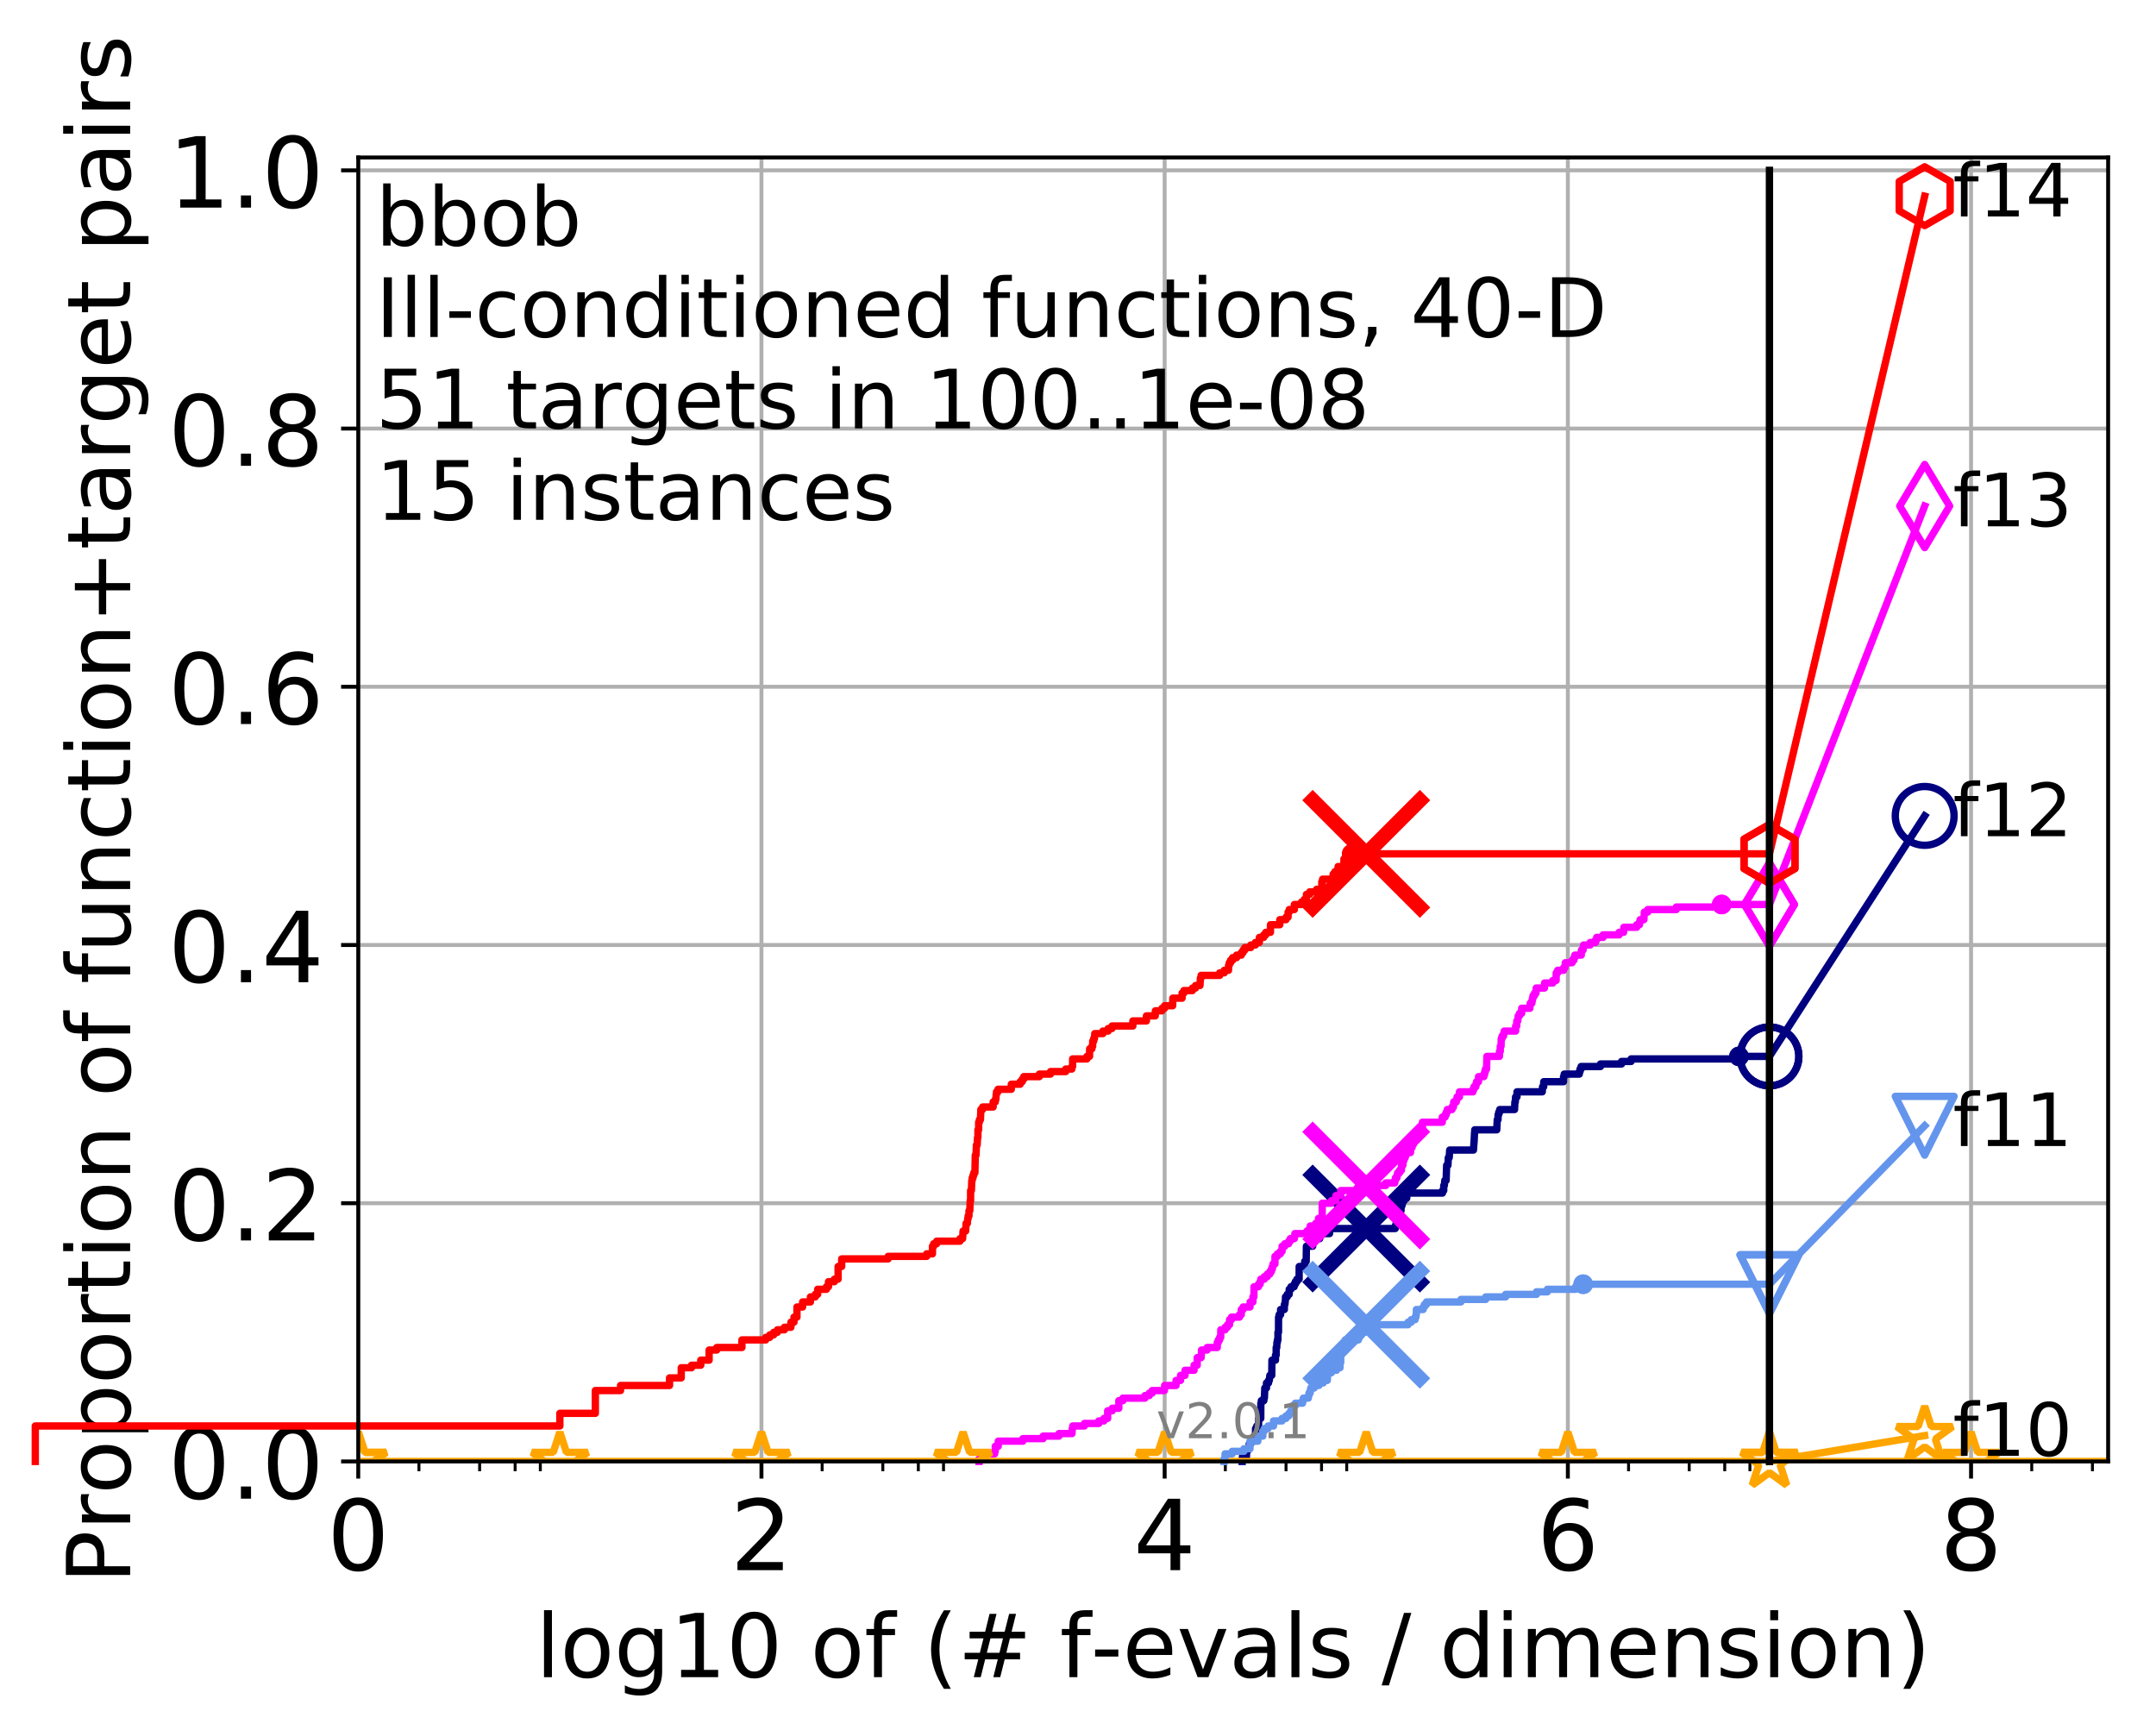 <?xml version="1.0" encoding="utf-8" standalone="no"?>
<!DOCTYPE svg PUBLIC "-//W3C//DTD SVG 1.1//EN"
  "http://www.w3.org/Graphics/SVG/1.1/DTD/svg11.dtd">
<!-- Created with matplotlib (http://matplotlib.org/) -->
<svg height="353pt" version="1.1" viewBox="0 0 440 353" width="440pt" xmlns="http://www.w3.org/2000/svg" xmlns:xlink="http://www.w3.org/1999/xlink">
 <defs>
  <style type="text/css">
*{stroke-linecap:butt;stroke-linejoin:round;}
  </style>
 </defs>
 <g id="figure_1">
  <g id="patch_1">
   <path d="M -0 353.222 
L 440.933 353.222 
L 440.933 0 
L -0 0 
z
" style="fill:#ffffff;"/>
  </g>
  <g id="axes_1">
   <g id="patch_2">
    <path d="M 73.113 298.245 
L 430.233 298.245 
L 430.233 32.133 
L 73.113 32.133 
z
" style="fill:#ffffff;"/>
   </g>
   <g id="matplotlib.axis_1">
    <g id="xtick_1">
     <g id="line2d_1">
      <path clip-path="url(#p5a8a9388b4)" d="M 73.113 298.245 
L 73.113 32.133 
" style="fill:none;stroke:#b0b0b0;stroke-linecap:square;stroke-width:0.8;"/>
     </g>
     <g id="line2d_2">
      <defs>
       <path d="M 0 0 
L 0 3.5 
" id="m3ab2dfe9e6" style="stroke:#000000;stroke-width:0.8;"/>
      </defs>
      <g>
       <use style="stroke:#000000;stroke-width:0.8;" x="73.113" xlink:href="#m3ab2dfe9e6" y="298.245"/>
      </g>
     </g>
     <g id="text_1">
      <!-- 0 -->
      <defs>
       <path d="M 31.781 66.406 
Q 24.172 66.406 20.328 58.906 
Q 16.5 51.422 16.5 36.375 
Q 16.5 21.391 20.328 13.891 
Q 24.172 6.391 31.781 6.391 
Q 39.453 6.391 43.281 13.891 
Q 47.125 21.391 47.125 36.375 
Q 47.125 51.422 43.281 58.906 
Q 39.453 66.406 31.781 66.406 
M 31.781 74.219 
Q 44.047 74.219 50.516 64.516 
Q 56.984 54.828 56.984 36.375 
Q 56.984 17.969 50.516 8.266 
Q 44.047 -1.422 31.781 -1.422 
Q 19.531 -1.422 13.062 8.266 
Q 6.594 17.969 6.594 36.375 
Q 6.594 54.828 13.062 64.516 
Q 19.531 74.219 31.781 74.219 
" id="DejaVuSans-30"/>
      </defs>
      <g transform="translate(66.751 320.442)scale(0.2 -0.2)">
       <use xlink:href="#DejaVuSans-30"/>
      </g>
     </g>
    </g>
    <g id="xtick_2">
     <g id="line2d_3">
      <path clip-path="url(#p5a8a9388b4)" d="M 155.399 298.245 
L 155.399 32.133 
" style="fill:none;stroke:#b0b0b0;stroke-linecap:square;stroke-width:0.8;"/>
     </g>
     <g id="line2d_4">
      <g>
       <use style="stroke:#000000;stroke-width:0.8;" x="155.399" xlink:href="#m3ab2dfe9e6" y="298.245"/>
      </g>
     </g>
     <g id="text_2">
      <!-- 2 -->
      <defs>
       <path d="M 19.188 8.297 
L 53.609 8.297 
L 53.609 0 
L 7.328 0 
L 7.328 8.297 
Q 12.938 14.109 22.625 23.891 
Q 32.328 33.688 34.812 36.531 
Q 39.547 41.844 41.422 45.531 
Q 43.312 49.219 43.312 52.781 
Q 43.312 58.594 39.234 62.25 
Q 35.156 65.922 28.609 65.922 
Q 23.969 65.922 18.812 64.312 
Q 13.672 62.703 7.812 59.422 
L 7.812 69.391 
Q 13.766 71.781 18.938 73 
Q 24.125 74.219 28.422 74.219 
Q 39.75 74.219 46.484 68.547 
Q 53.219 62.891 53.219 53.422 
Q 53.219 48.922 51.531 44.891 
Q 49.859 40.875 45.406 35.406 
Q 44.188 33.984 37.641 27.219 
Q 31.109 20.453 19.188 8.297 
" id="DejaVuSans-32"/>
      </defs>
      <g transform="translate(149.037 320.442)scale(0.2 -0.2)">
       <use xlink:href="#DejaVuSans-32"/>
      </g>
     </g>
    </g>
    <g id="xtick_3">
     <g id="line2d_5">
      <path clip-path="url(#p5a8a9388b4)" d="M 237.685 298.245 
L 237.685 32.133 
" style="fill:none;stroke:#b0b0b0;stroke-linecap:square;stroke-width:0.8;"/>
     </g>
     <g id="line2d_6">
      <g>
       <use style="stroke:#000000;stroke-width:0.8;" x="237.685" xlink:href="#m3ab2dfe9e6" y="298.245"/>
      </g>
     </g>
     <g id="text_3">
      <!-- 4 -->
      <defs>
       <path d="M 37.797 64.312 
L 12.891 25.391 
L 37.797 25.391 
z
M 35.203 72.906 
L 47.609 72.906 
L 47.609 25.391 
L 58.016 25.391 
L 58.016 17.188 
L 47.609 17.188 
L 47.609 0 
L 37.797 0 
L 37.797 17.188 
L 4.891 17.188 
L 4.891 26.703 
z
" id="DejaVuSans-34"/>
      </defs>
      <g transform="translate(231.322 320.442)scale(0.2 -0.2)">
       <use xlink:href="#DejaVuSans-34"/>
      </g>
     </g>
    </g>
    <g id="xtick_4">
     <g id="line2d_7">
      <path clip-path="url(#p5a8a9388b4)" d="M 319.97 298.245 
L 319.97 32.133 
" style="fill:none;stroke:#b0b0b0;stroke-linecap:square;stroke-width:0.8;"/>
     </g>
     <g id="line2d_8">
      <g>
       <use style="stroke:#000000;stroke-width:0.8;" x="319.97" xlink:href="#m3ab2dfe9e6" y="298.245"/>
      </g>
     </g>
     <g id="text_4">
      <!-- 6 -->
      <defs>
       <path d="M 33.016 40.375 
Q 26.375 40.375 22.484 35.828 
Q 18.609 31.297 18.609 23.391 
Q 18.609 15.531 22.484 10.953 
Q 26.375 6.391 33.016 6.391 
Q 39.656 6.391 43.531 10.953 
Q 47.406 15.531 47.406 23.391 
Q 47.406 31.297 43.531 35.828 
Q 39.656 40.375 33.016 40.375 
M 52.594 71.297 
L 52.594 62.312 
Q 48.875 64.062 45.094 64.984 
Q 41.312 65.922 37.594 65.922 
Q 27.828 65.922 22.672 59.328 
Q 17.531 52.734 16.797 39.406 
Q 19.672 43.656 24.016 45.922 
Q 28.375 48.188 33.594 48.188 
Q 44.578 48.188 50.953 41.516 
Q 57.328 34.859 57.328 23.391 
Q 57.328 12.156 50.688 5.359 
Q 44.047 -1.422 33.016 -1.422 
Q 20.359 -1.422 13.672 8.266 
Q 6.984 17.969 6.984 36.375 
Q 6.984 53.656 15.188 63.938 
Q 23.391 74.219 37.203 74.219 
Q 40.922 74.219 44.703 73.484 
Q 48.484 72.75 52.594 71.297 
" id="DejaVuSans-36"/>
      </defs>
      <g transform="translate(313.608 320.442)scale(0.2 -0.2)">
       <use xlink:href="#DejaVuSans-36"/>
      </g>
     </g>
    </g>
    <g id="xtick_5">
     <g id="line2d_9">
      <path clip-path="url(#p5a8a9388b4)" d="M 402.256 298.245 
L 402.256 32.133 
" style="fill:none;stroke:#b0b0b0;stroke-linecap:square;stroke-width:0.8;"/>
     </g>
     <g id="line2d_10">
      <g>
       <use style="stroke:#000000;stroke-width:0.8;" x="402.256" xlink:href="#m3ab2dfe9e6" y="298.245"/>
      </g>
     </g>
     <g id="text_5">
      <!-- 8 -->
      <defs>
       <path d="M 31.781 34.625 
Q 24.75 34.625 20.719 30.859 
Q 16.703 27.094 16.703 20.516 
Q 16.703 13.922 20.719 10.156 
Q 24.75 6.391 31.781 6.391 
Q 38.812 6.391 42.859 10.172 
Q 46.922 13.969 46.922 20.516 
Q 46.922 27.094 42.891 30.859 
Q 38.875 34.625 31.781 34.625 
M 21.922 38.812 
Q 15.578 40.375 12.031 44.719 
Q 8.5 49.078 8.5 55.328 
Q 8.5 64.062 14.719 69.141 
Q 20.953 74.219 31.781 74.219 
Q 42.672 74.219 48.875 69.141 
Q 55.078 64.062 55.078 55.328 
Q 55.078 49.078 51.531 44.719 
Q 48 40.375 41.703 38.812 
Q 48.828 37.156 52.797 32.312 
Q 56.781 27.484 56.781 20.516 
Q 56.781 9.906 50.312 4.234 
Q 43.844 -1.422 31.781 -1.422 
Q 19.734 -1.422 13.25 4.234 
Q 6.781 9.906 6.781 20.516 
Q 6.781 27.484 10.781 32.312 
Q 14.797 37.156 21.922 38.812 
M 18.312 54.391 
Q 18.312 48.734 21.844 45.562 
Q 25.391 42.391 31.781 42.391 
Q 38.141 42.391 41.719 45.562 
Q 45.312 48.734 45.312 54.391 
Q 45.312 60.062 41.719 63.234 
Q 38.141 66.406 31.781 66.406 
Q 25.391 66.406 21.844 63.234 
Q 18.312 60.062 18.312 54.391 
" id="DejaVuSans-38"/>
      </defs>
      <g transform="translate(395.894 320.442)scale(0.2 -0.2)">
       <use xlink:href="#DejaVuSans-38"/>
      </g>
     </g>
    </g>
    <g id="xtick_6">
     <g id="line2d_11">
      <defs>
       <path d="M 0 0 
L 0 2 
" id="m48da19625f" style="stroke:#000000;stroke-width:0.6;"/>
      </defs>
      <g>
       <use style="stroke:#000000;stroke-width:0.6;" x="85.499" xlink:href="#m48da19625f" y="298.245"/>
      </g>
     </g>
    </g>
    <g id="xtick_7">
     <g id="line2d_12">
      <g>
       <use style="stroke:#000000;stroke-width:0.6;" x="97.884" xlink:href="#m48da19625f" y="298.245"/>
      </g>
     </g>
    </g>
    <g id="xtick_8">
     <g id="line2d_13">
      <g>
       <use style="stroke:#000000;stroke-width:0.6;" x="105.129" xlink:href="#m48da19625f" y="298.245"/>
      </g>
     </g>
    </g>
    <g id="xtick_9">
     <g id="line2d_14">
      <g>
       <use style="stroke:#000000;stroke-width:0.6;" x="110.269" xlink:href="#m48da19625f" y="298.245"/>
      </g>
     </g>
    </g>
    <g id="xtick_10">
     <g id="line2d_15">
      <g>
       <use style="stroke:#000000;stroke-width:0.6;" x="167.784" xlink:href="#m48da19625f" y="298.245"/>
      </g>
     </g>
    </g>
    <g id="xtick_11">
     <g id="line2d_16">
      <g>
       <use style="stroke:#000000;stroke-width:0.6;" x="180.17" xlink:href="#m48da19625f" y="298.245"/>
      </g>
     </g>
    </g>
    <g id="xtick_12">
     <g id="line2d_17">
      <g>
       <use style="stroke:#000000;stroke-width:0.6;" x="187.414" xlink:href="#m48da19625f" y="298.245"/>
      </g>
     </g>
    </g>
    <g id="xtick_13">
     <g id="line2d_18">
      <g>
       <use style="stroke:#000000;stroke-width:0.6;" x="192.555" xlink:href="#m48da19625f" y="298.245"/>
      </g>
     </g>
    </g>
    <g id="xtick_14">
     <g id="line2d_19">
      <g>
       <use style="stroke:#000000;stroke-width:0.6;" x="250.07" xlink:href="#m48da19625f" y="298.245"/>
      </g>
     </g>
    </g>
    <g id="xtick_15">
     <g id="line2d_20">
      <g>
       <use style="stroke:#000000;stroke-width:0.6;" x="262.455" xlink:href="#m48da19625f" y="298.245"/>
      </g>
     </g>
    </g>
    <g id="xtick_16">
     <g id="line2d_21">
      <g>
       <use style="stroke:#000000;stroke-width:0.6;" x="269.7" xlink:href="#m48da19625f" y="298.245"/>
      </g>
     </g>
    </g>
    <g id="xtick_17">
     <g id="line2d_22">
      <g>
       <use style="stroke:#000000;stroke-width:0.6;" x="274.84" xlink:href="#m48da19625f" y="298.245"/>
      </g>
     </g>
    </g>
    <g id="xtick_18">
     <g id="line2d_23">
      <g>
       <use style="stroke:#000000;stroke-width:0.6;" x="332.356" xlink:href="#m48da19625f" y="298.245"/>
      </g>
     </g>
    </g>
    <g id="xtick_19">
     <g id="line2d_24">
      <g>
       <use style="stroke:#000000;stroke-width:0.6;" x="344.741" xlink:href="#m48da19625f" y="298.245"/>
      </g>
     </g>
    </g>
    <g id="xtick_20">
     <g id="line2d_25">
      <g>
       <use style="stroke:#000000;stroke-width:0.6;" x="351.986" xlink:href="#m48da19625f" y="298.245"/>
      </g>
     </g>
    </g>
    <g id="xtick_21">
     <g id="line2d_26">
      <g>
       <use style="stroke:#000000;stroke-width:0.6;" x="357.126" xlink:href="#m48da19625f" y="298.245"/>
      </g>
     </g>
    </g>
    <g id="xtick_22">
     <g id="line2d_27">
      <g>
       <use style="stroke:#000000;stroke-width:0.6;" x="414.641" xlink:href="#m48da19625f" y="298.245"/>
      </g>
     </g>
    </g>
    <g id="xtick_23">
     <g id="line2d_28">
      <g>
       <use style="stroke:#000000;stroke-width:0.6;" x="427.027" xlink:href="#m48da19625f" y="298.245"/>
      </g>
     </g>
    </g>
    <g id="text_6">
     <!-- log10 of (# f-evals / dimension) -->
     <defs>
      <path d="M 9.422 75.984 
L 18.406 75.984 
L 18.406 0 
L 9.422 0 
z
" id="DejaVuSans-6c"/>
      <path d="M 30.609 48.391 
Q 23.391 48.391 19.188 42.75 
Q 14.984 37.109 14.984 27.297 
Q 14.984 17.484 19.156 11.844 
Q 23.344 6.203 30.609 6.203 
Q 37.797 6.203 41.984 11.859 
Q 46.188 17.531 46.188 27.297 
Q 46.188 37.016 41.984 42.703 
Q 37.797 48.391 30.609 48.391 
M 30.609 56 
Q 42.328 56 49.016 48.375 
Q 55.719 40.766 55.719 27.297 
Q 55.719 13.875 49.016 6.219 
Q 42.328 -1.422 30.609 -1.422 
Q 18.844 -1.422 12.172 6.219 
Q 5.516 13.875 5.516 27.297 
Q 5.516 40.766 12.172 48.375 
Q 18.844 56 30.609 56 
" id="DejaVuSans-6f"/>
      <path d="M 45.406 27.984 
Q 45.406 37.75 41.375 43.109 
Q 37.359 48.484 30.078 48.484 
Q 22.859 48.484 18.828 43.109 
Q 14.797 37.75 14.797 27.984 
Q 14.797 18.266 18.828 12.891 
Q 22.859 7.516 30.078 7.516 
Q 37.359 7.516 41.375 12.891 
Q 45.406 18.266 45.406 27.984 
M 54.391 6.781 
Q 54.391 -7.172 48.188 -13.984 
Q 42 -20.797 29.203 -20.797 
Q 24.469 -20.797 20.266 -20.094 
Q 16.062 -19.391 12.109 -17.922 
L 12.109 -9.188 
Q 16.062 -11.328 19.922 -12.344 
Q 23.781 -13.375 27.781 -13.375 
Q 36.625 -13.375 41.016 -8.766 
Q 45.406 -4.156 45.406 5.172 
L 45.406 9.625 
Q 42.625 4.781 38.281 2.391 
Q 33.938 0 27.875 0 
Q 17.828 0 11.672 7.656 
Q 5.516 15.328 5.516 27.984 
Q 5.516 40.672 11.672 48.328 
Q 17.828 56 27.875 56 
Q 33.938 56 38.281 53.609 
Q 42.625 51.219 45.406 46.391 
L 45.406 54.688 
L 54.391 54.688 
z
" id="DejaVuSans-67"/>
      <path d="M 12.406 8.297 
L 28.516 8.297 
L 28.516 63.922 
L 10.984 60.406 
L 10.984 69.391 
L 28.422 72.906 
L 38.281 72.906 
L 38.281 8.297 
L 54.391 8.297 
L 54.391 0 
L 12.406 0 
z
" id="DejaVuSans-31"/>
      <path id="DejaVuSans-20"/>
      <path d="M 37.109 75.984 
L 37.109 68.5 
L 28.516 68.5 
Q 23.688 68.5 21.797 66.547 
Q 19.922 64.594 19.922 59.516 
L 19.922 54.688 
L 34.719 54.688 
L 34.719 47.703 
L 19.922 47.703 
L 19.922 0 
L 10.891 0 
L 10.891 47.703 
L 2.297 47.703 
L 2.297 54.688 
L 10.891 54.688 
L 10.891 58.5 
Q 10.891 67.625 15.141 71.797 
Q 19.391 75.984 28.609 75.984 
z
" id="DejaVuSans-66"/>
      <path d="M 31 75.875 
Q 24.469 64.656 21.281 53.656 
Q 18.109 42.672 18.109 31.391 
Q 18.109 20.125 21.312 9.062 
Q 24.516 -2 31 -13.188 
L 23.188 -13.188 
Q 15.875 -1.703 12.234 9.375 
Q 8.594 20.453 8.594 31.391 
Q 8.594 42.281 12.203 53.312 
Q 15.828 64.359 23.188 75.875 
z
" id="DejaVuSans-28"/>
      <path d="M 51.125 44 
L 36.922 44 
L 32.812 27.688 
L 47.125 27.688 
z
M 43.797 71.781 
L 38.719 51.516 
L 52.984 51.516 
L 58.109 71.781 
L 65.922 71.781 
L 60.891 51.516 
L 76.125 51.516 
L 76.125 44 
L 58.984 44 
L 54.984 27.688 
L 70.516 27.688 
L 70.516 20.219 
L 53.078 20.219 
L 48 0 
L 40.188 0 
L 45.219 20.219 
L 30.906 20.219 
L 25.875 0 
L 18.016 0 
L 23.094 20.219 
L 7.719 20.219 
L 7.719 27.688 
L 24.906 27.688 
L 29 44 
L 13.281 44 
L 13.281 51.516 
L 30.906 51.516 
L 35.891 71.781 
z
" id="DejaVuSans-23"/>
      <path d="M 4.891 31.391 
L 31.203 31.391 
L 31.203 23.391 
L 4.891 23.391 
z
" id="DejaVuSans-2d"/>
      <path d="M 56.203 29.594 
L 56.203 25.203 
L 14.891 25.203 
Q 15.484 15.922 20.484 11.062 
Q 25.484 6.203 34.422 6.203 
Q 39.594 6.203 44.453 7.469 
Q 49.312 8.734 54.109 11.281 
L 54.109 2.781 
Q 49.266 0.734 44.188 -0.344 
Q 39.109 -1.422 33.891 -1.422 
Q 20.797 -1.422 13.156 6.188 
Q 5.516 13.812 5.516 26.812 
Q 5.516 40.234 12.766 48.109 
Q 20.016 56 32.328 56 
Q 43.359 56 49.781 48.891 
Q 56.203 41.797 56.203 29.594 
M 47.219 32.234 
Q 47.125 39.594 43.094 43.984 
Q 39.062 48.391 32.422 48.391 
Q 24.906 48.391 20.391 44.141 
Q 15.875 39.891 15.188 32.172 
z
" id="DejaVuSans-65"/>
      <path d="M 2.984 54.688 
L 12.5 54.688 
L 29.594 8.797 
L 46.688 54.688 
L 56.203 54.688 
L 35.688 0 
L 23.484 0 
z
" id="DejaVuSans-76"/>
      <path d="M 34.281 27.484 
Q 23.391 27.484 19.188 25 
Q 14.984 22.516 14.984 16.5 
Q 14.984 11.719 18.141 8.906 
Q 21.297 6.109 26.703 6.109 
Q 34.188 6.109 38.703 11.406 
Q 43.219 16.703 43.219 25.484 
L 43.219 27.484 
z
M 52.203 31.203 
L 52.203 0 
L 43.219 0 
L 43.219 8.297 
Q 40.141 3.328 35.547 0.953 
Q 30.953 -1.422 24.312 -1.422 
Q 15.922 -1.422 10.953 3.297 
Q 6 8.016 6 15.922 
Q 6 25.141 12.172 29.828 
Q 18.359 34.516 30.609 34.516 
L 43.219 34.516 
L 43.219 35.406 
Q 43.219 41.609 39.141 45 
Q 35.062 48.391 27.688 48.391 
Q 23 48.391 18.547 47.266 
Q 14.109 46.141 10.016 43.891 
L 10.016 52.203 
Q 14.938 54.109 19.578 55.047 
Q 24.219 56 28.609 56 
Q 40.484 56 46.344 49.844 
Q 52.203 43.703 52.203 31.203 
" id="DejaVuSans-61"/>
      <path d="M 44.281 53.078 
L 44.281 44.578 
Q 40.484 46.531 36.375 47.5 
Q 32.281 48.484 27.875 48.484 
Q 21.188 48.484 17.844 46.438 
Q 14.5 44.391 14.5 40.281 
Q 14.5 37.156 16.891 35.375 
Q 19.281 33.594 26.516 31.984 
L 29.594 31.297 
Q 39.156 29.25 43.188 25.516 
Q 47.219 21.781 47.219 15.094 
Q 47.219 7.469 41.188 3.016 
Q 35.156 -1.422 24.609 -1.422 
Q 20.219 -1.422 15.453 -0.562 
Q 10.688 0.297 5.422 2 
L 5.422 11.281 
Q 10.406 8.688 15.234 7.391 
Q 20.062 6.109 24.812 6.109 
Q 31.156 6.109 34.562 8.281 
Q 37.984 10.453 37.984 14.406 
Q 37.984 18.062 35.516 20.016 
Q 33.062 21.969 24.703 23.781 
L 21.578 24.516 
Q 13.234 26.266 9.516 29.906 
Q 5.812 33.547 5.812 39.891 
Q 5.812 47.609 11.281 51.797 
Q 16.75 56 26.812 56 
Q 31.781 56 36.172 55.266 
Q 40.578 54.547 44.281 53.078 
" id="DejaVuSans-73"/>
      <path d="M 25.391 72.906 
L 33.688 72.906 
L 8.297 -9.281 
L 0 -9.281 
z
" id="DejaVuSans-2f"/>
      <path d="M 45.406 46.391 
L 45.406 75.984 
L 54.391 75.984 
L 54.391 0 
L 45.406 0 
L 45.406 8.203 
Q 42.578 3.328 38.25 0.953 
Q 33.938 -1.422 27.875 -1.422 
Q 17.969 -1.422 11.734 6.484 
Q 5.516 14.406 5.516 27.297 
Q 5.516 40.188 11.734 48.094 
Q 17.969 56 27.875 56 
Q 33.938 56 38.25 53.625 
Q 42.578 51.266 45.406 46.391 
M 14.797 27.297 
Q 14.797 17.391 18.875 11.75 
Q 22.953 6.109 30.078 6.109 
Q 37.203 6.109 41.297 11.75 
Q 45.406 17.391 45.406 27.297 
Q 45.406 37.203 41.297 42.844 
Q 37.203 48.484 30.078 48.484 
Q 22.953 48.484 18.875 42.844 
Q 14.797 37.203 14.797 27.297 
" id="DejaVuSans-64"/>
      <path d="M 9.422 54.688 
L 18.406 54.688 
L 18.406 0 
L 9.422 0 
z
M 9.422 75.984 
L 18.406 75.984 
L 18.406 64.594 
L 9.422 64.594 
z
" id="DejaVuSans-69"/>
      <path d="M 52 44.188 
Q 55.375 50.25 60.062 53.125 
Q 64.75 56 71.094 56 
Q 79.641 56 84.281 50.016 
Q 88.922 44.047 88.922 33.016 
L 88.922 0 
L 79.891 0 
L 79.891 32.719 
Q 79.891 40.578 77.094 44.375 
Q 74.312 48.188 68.609 48.188 
Q 61.625 48.188 57.562 43.547 
Q 53.516 38.922 53.516 30.906 
L 53.516 0 
L 44.484 0 
L 44.484 32.719 
Q 44.484 40.625 41.703 44.406 
Q 38.922 48.188 33.109 48.188 
Q 26.219 48.188 22.156 43.531 
Q 18.109 38.875 18.109 30.906 
L 18.109 0 
L 9.078 0 
L 9.078 54.688 
L 18.109 54.688 
L 18.109 46.188 
Q 21.188 51.219 25.484 53.609 
Q 29.781 56 35.688 56 
Q 41.656 56 45.828 52.969 
Q 50 49.953 52 44.188 
" id="DejaVuSans-6d"/>
      <path d="M 54.891 33.016 
L 54.891 0 
L 45.906 0 
L 45.906 32.719 
Q 45.906 40.484 42.875 44.328 
Q 39.844 48.188 33.797 48.188 
Q 26.516 48.188 22.312 43.547 
Q 18.109 38.922 18.109 30.906 
L 18.109 0 
L 9.078 0 
L 9.078 54.688 
L 18.109 54.688 
L 18.109 46.188 
Q 21.344 51.125 25.703 53.562 
Q 30.078 56 35.797 56 
Q 45.219 56 50.047 50.172 
Q 54.891 44.344 54.891 33.016 
" id="DejaVuSans-6e"/>
      <path d="M 8.016 75.875 
L 15.828 75.875 
Q 23.141 64.359 26.781 53.312 
Q 30.422 42.281 30.422 31.391 
Q 30.422 20.453 26.781 9.375 
Q 23.141 -1.703 15.828 -13.188 
L 8.016 -13.188 
Q 14.5 -2 17.703 9.062 
Q 20.906 20.125 20.906 31.391 
Q 20.906 42.672 17.703 53.656 
Q 14.5 64.656 8.016 75.875 
" id="DejaVuSans-29"/>
     </defs>
     <g transform="translate(109.328 342.279)scale(0.18 -0.18)">
      <use xlink:href="#DejaVuSans-6c"/>
      <use x="27.783" xlink:href="#DejaVuSans-6f"/>
      <use x="88.965" xlink:href="#DejaVuSans-67"/>
      <use x="152.441" xlink:href="#DejaVuSans-31"/>
      <use x="216.064" xlink:href="#DejaVuSans-30"/>
      <use x="279.688" xlink:href="#DejaVuSans-20"/>
      <use x="311.475" xlink:href="#DejaVuSans-6f"/>
      <use x="372.656" xlink:href="#DejaVuSans-66"/>
      <use x="407.861" xlink:href="#DejaVuSans-20"/>
      <use x="439.648" xlink:href="#DejaVuSans-28"/>
      <use x="478.662" xlink:href="#DejaVuSans-23"/>
      <use x="562.451" xlink:href="#DejaVuSans-20"/>
      <use x="594.238" xlink:href="#DejaVuSans-66"/>
      <use x="629.365" xlink:href="#DejaVuSans-2d"/>
      <use x="665.449" xlink:href="#DejaVuSans-65"/>
      <use x="726.973" xlink:href="#DejaVuSans-76"/>
      <use x="786.152" xlink:href="#DejaVuSans-61"/>
      <use x="847.432" xlink:href="#DejaVuSans-6c"/>
      <use x="875.215" xlink:href="#DejaVuSans-73"/>
      <use x="927.314" xlink:href="#DejaVuSans-20"/>
      <use x="959.102" xlink:href="#DejaVuSans-2f"/>
      <use x="992.793" xlink:href="#DejaVuSans-20"/>
      <use x="1024.58" xlink:href="#DejaVuSans-64"/>
      <use x="1088.057" xlink:href="#DejaVuSans-69"/>
      <use x="1115.84" xlink:href="#DejaVuSans-6d"/>
      <use x="1213.252" xlink:href="#DejaVuSans-65"/>
      <use x="1274.775" xlink:href="#DejaVuSans-6e"/>
      <use x="1338.154" xlink:href="#DejaVuSans-73"/>
      <use x="1390.254" xlink:href="#DejaVuSans-69"/>
      <use x="1418.037" xlink:href="#DejaVuSans-6f"/>
      <use x="1479.219" xlink:href="#DejaVuSans-6e"/>
      <use x="1542.598" xlink:href="#DejaVuSans-29"/>
     </g>
    </g>
   </g>
   <g id="matplotlib.axis_2">
    <g id="ytick_1">
     <g id="line2d_29">
      <path clip-path="url(#p5a8a9388b4)" d="M 73.113 298.245 
L 430.233 298.245 
" style="fill:none;stroke:#b0b0b0;stroke-linecap:square;stroke-width:0.8;"/>
     </g>
     <g id="line2d_30">
      <defs>
       <path d="M 0 0 
L -3.5 0 
" id="m4497065801" style="stroke:#000000;stroke-width:0.8;"/>
      </defs>
      <g>
       <use style="stroke:#000000;stroke-width:0.8;" x="73.113" xlink:href="#m4497065801" y="298.245"/>
      </g>
     </g>
     <g id="text_7">
      <!-- 0.0 -->
      <defs>
       <path d="M 10.688 12.406 
L 21 12.406 
L 21 0 
L 10.688 0 
z
" id="DejaVuSans-2e"/>
      </defs>
      <g transform="translate(34.307 305.844)scale(0.2 -0.2)">
       <use xlink:href="#DejaVuSans-30"/>
       <use x="63.623" xlink:href="#DejaVuSans-2e"/>
       <use x="95.41" xlink:href="#DejaVuSans-30"/>
      </g>
     </g>
    </g>
    <g id="ytick_2">
     <g id="line2d_31">
      <path clip-path="url(#p5a8a9388b4)" d="M 73.113 245.55 
L 430.233 245.55 
" style="fill:none;stroke:#b0b0b0;stroke-linecap:square;stroke-width:0.8;"/>
     </g>
     <g id="line2d_32">
      <g>
       <use style="stroke:#000000;stroke-width:0.8;" x="73.113" xlink:href="#m4497065801" y="245.55"/>
      </g>
     </g>
     <g id="text_8">
      <!-- 0.2 -->
      <g transform="translate(34.307 253.148)scale(0.2 -0.2)">
       <use xlink:href="#DejaVuSans-30"/>
       <use x="63.623" xlink:href="#DejaVuSans-2e"/>
       <use x="95.41" xlink:href="#DejaVuSans-32"/>
      </g>
     </g>
    </g>
    <g id="ytick_3">
     <g id="line2d_33">
      <path clip-path="url(#p5a8a9388b4)" d="M 73.113 192.854 
L 430.233 192.854 
" style="fill:none;stroke:#b0b0b0;stroke-linecap:square;stroke-width:0.8;"/>
     </g>
     <g id="line2d_34">
      <g>
       <use style="stroke:#000000;stroke-width:0.8;" x="73.113" xlink:href="#m4497065801" y="192.854"/>
      </g>
     </g>
     <g id="text_9">
      <!-- 0.4 -->
      <g transform="translate(34.307 200.453)scale(0.2 -0.2)">
       <use xlink:href="#DejaVuSans-30"/>
       <use x="63.623" xlink:href="#DejaVuSans-2e"/>
       <use x="95.41" xlink:href="#DejaVuSans-34"/>
      </g>
     </g>
    </g>
    <g id="ytick_4">
     <g id="line2d_35">
      <path clip-path="url(#p5a8a9388b4)" d="M 73.113 140.159 
L 430.233 140.159 
" style="fill:none;stroke:#b0b0b0;stroke-linecap:square;stroke-width:0.8;"/>
     </g>
     <g id="line2d_36">
      <g>
       <use style="stroke:#000000;stroke-width:0.8;" x="73.113" xlink:href="#m4497065801" y="140.159"/>
      </g>
     </g>
     <g id="text_10">
      <!-- 0.6 -->
      <g transform="translate(34.307 147.757)scale(0.2 -0.2)">
       <use xlink:href="#DejaVuSans-30"/>
       <use x="63.623" xlink:href="#DejaVuSans-2e"/>
       <use x="95.41" xlink:href="#DejaVuSans-36"/>
      </g>
     </g>
    </g>
    <g id="ytick_5">
     <g id="line2d_37">
      <path clip-path="url(#p5a8a9388b4)" d="M 73.113 87.464 
L 430.233 87.464 
" style="fill:none;stroke:#b0b0b0;stroke-linecap:square;stroke-width:0.8;"/>
     </g>
     <g id="line2d_38">
      <g>
       <use style="stroke:#000000;stroke-width:0.8;" x="73.113" xlink:href="#m4497065801" y="87.464"/>
      </g>
     </g>
     <g id="text_11">
      <!-- 0.8 -->
      <g transform="translate(34.307 95.062)scale(0.2 -0.2)">
       <use xlink:href="#DejaVuSans-30"/>
       <use x="63.623" xlink:href="#DejaVuSans-2e"/>
       <use x="95.41" xlink:href="#DejaVuSans-38"/>
      </g>
     </g>
    </g>
    <g id="ytick_6">
     <g id="line2d_39">
      <path clip-path="url(#p5a8a9388b4)" d="M 73.113 34.768 
L 430.233 34.768 
" style="fill:none;stroke:#b0b0b0;stroke-linecap:square;stroke-width:0.8;"/>
     </g>
     <g id="line2d_40">
      <g>
       <use style="stroke:#000000;stroke-width:0.8;" x="73.113" xlink:href="#m4497065801" y="34.768"/>
      </g>
     </g>
     <g id="text_12">
      <!-- 1.0 -->
      <g transform="translate(34.307 42.367)scale(0.2 -0.2)">
       <use xlink:href="#DejaVuSans-31"/>
       <use x="63.623" xlink:href="#DejaVuSans-2e"/>
       <use x="95.41" xlink:href="#DejaVuSans-30"/>
      </g>
     </g>
    </g>
    <g id="text_13">
     <!-- Proportion of function+target pairs -->
     <defs>
      <path d="M 19.672 64.797 
L 19.672 37.406 
L 32.078 37.406 
Q 38.969 37.406 42.719 40.969 
Q 46.484 44.531 46.484 51.125 
Q 46.484 57.672 42.719 61.234 
Q 38.969 64.797 32.078 64.797 
z
M 9.812 72.906 
L 32.078 72.906 
Q 44.344 72.906 50.609 67.359 
Q 56.891 61.812 56.891 51.125 
Q 56.891 40.328 50.609 34.812 
Q 44.344 29.297 32.078 29.297 
L 19.672 29.297 
L 19.672 0 
L 9.812 0 
z
" id="DejaVuSans-50"/>
      <path d="M 41.109 46.297 
Q 39.594 47.172 37.812 47.578 
Q 36.031 48 33.891 48 
Q 26.266 48 22.188 43.047 
Q 18.109 38.094 18.109 28.812 
L 18.109 0 
L 9.078 0 
L 9.078 54.688 
L 18.109 54.688 
L 18.109 46.188 
Q 20.953 51.172 25.484 53.578 
Q 30.031 56 36.531 56 
Q 37.453 56 38.578 55.875 
Q 39.703 55.766 41.062 55.516 
z
" id="DejaVuSans-72"/>
      <path d="M 18.109 8.203 
L 18.109 -20.797 
L 9.078 -20.797 
L 9.078 54.688 
L 18.109 54.688 
L 18.109 46.391 
Q 20.953 51.266 25.266 53.625 
Q 29.594 56 35.594 56 
Q 45.562 56 51.781 48.094 
Q 58.016 40.188 58.016 27.297 
Q 58.016 14.406 51.781 6.484 
Q 45.562 -1.422 35.594 -1.422 
Q 29.594 -1.422 25.266 0.953 
Q 20.953 3.328 18.109 8.203 
M 48.688 27.297 
Q 48.688 37.203 44.609 42.844 
Q 40.531 48.484 33.406 48.484 
Q 26.266 48.484 22.188 42.844 
Q 18.109 37.203 18.109 27.297 
Q 18.109 17.391 22.188 11.75 
Q 26.266 6.109 33.406 6.109 
Q 40.531 6.109 44.609 11.75 
Q 48.688 17.391 48.688 27.297 
" id="DejaVuSans-70"/>
      <path d="M 18.312 70.219 
L 18.312 54.688 
L 36.812 54.688 
L 36.812 47.703 
L 18.312 47.703 
L 18.312 18.016 
Q 18.312 11.328 20.141 9.422 
Q 21.969 7.516 27.594 7.516 
L 36.812 7.516 
L 36.812 0 
L 27.594 0 
Q 17.188 0 13.234 3.875 
Q 9.281 7.766 9.281 18.016 
L 9.281 47.703 
L 2.688 47.703 
L 2.688 54.688 
L 9.281 54.688 
L 9.281 70.219 
z
" id="DejaVuSans-74"/>
      <path d="M 8.5 21.578 
L 8.5 54.688 
L 17.484 54.688 
L 17.484 21.922 
Q 17.484 14.156 20.5 10.266 
Q 23.531 6.391 29.594 6.391 
Q 36.859 6.391 41.078 11.031 
Q 45.312 15.672 45.312 23.688 
L 45.312 54.688 
L 54.297 54.688 
L 54.297 0 
L 45.312 0 
L 45.312 8.406 
Q 42.047 3.422 37.719 1 
Q 33.406 -1.422 27.688 -1.422 
Q 18.266 -1.422 13.375 4.438 
Q 8.5 10.297 8.5 21.578 
M 31.109 56 
z
" id="DejaVuSans-75"/>
      <path d="M 48.781 52.594 
L 48.781 44.188 
Q 44.969 46.297 41.141 47.344 
Q 37.312 48.391 33.406 48.391 
Q 24.656 48.391 19.812 42.844 
Q 14.984 37.312 14.984 27.297 
Q 14.984 17.281 19.812 11.734 
Q 24.656 6.203 33.406 6.203 
Q 37.312 6.203 41.141 7.25 
Q 44.969 8.297 48.781 10.406 
L 48.781 2.094 
Q 45.016 0.344 40.984 -0.531 
Q 36.969 -1.422 32.422 -1.422 
Q 20.062 -1.422 12.781 6.344 
Q 5.516 14.109 5.516 27.297 
Q 5.516 40.672 12.859 48.328 
Q 20.219 56 33.016 56 
Q 37.156 56 41.109 55.141 
Q 45.062 54.297 48.781 52.594 
" id="DejaVuSans-63"/>
      <path d="M 46 62.703 
L 46 35.5 
L 73.188 35.5 
L 73.188 27.203 
L 46 27.203 
L 46 0 
L 37.797 0 
L 37.797 27.203 
L 10.594 27.203 
L 10.594 35.5 
L 37.797 35.5 
L 37.797 62.703 
z
" id="DejaVuSans-2b"/>
     </defs>
     <g transform="translate(26.564 323.179)rotate(-90)scale(0.18 -0.18)">
      <use xlink:href="#DejaVuSans-50"/>
      <use x="60.287" xlink:href="#DejaVuSans-72"/>
      <use x="101.369" xlink:href="#DejaVuSans-6f"/>
      <use x="162.551" xlink:href="#DejaVuSans-70"/>
      <use x="226.027" xlink:href="#DejaVuSans-6f"/>
      <use x="287.209" xlink:href="#DejaVuSans-72"/>
      <use x="328.322" xlink:href="#DejaVuSans-74"/>
      <use x="367.531" xlink:href="#DejaVuSans-69"/>
      <use x="395.314" xlink:href="#DejaVuSans-6f"/>
      <use x="456.496" xlink:href="#DejaVuSans-6e"/>
      <use x="519.875" xlink:href="#DejaVuSans-20"/>
      <use x="551.662" xlink:href="#DejaVuSans-6f"/>
      <use x="612.844" xlink:href="#DejaVuSans-66"/>
      <use x="648.049" xlink:href="#DejaVuSans-20"/>
      <use x="679.836" xlink:href="#DejaVuSans-66"/>
      <use x="715.041" xlink:href="#DejaVuSans-75"/>
      <use x="778.42" xlink:href="#DejaVuSans-6e"/>
      <use x="841.799" xlink:href="#DejaVuSans-63"/>
      <use x="896.779" xlink:href="#DejaVuSans-74"/>
      <use x="935.988" xlink:href="#DejaVuSans-69"/>
      <use x="963.771" xlink:href="#DejaVuSans-6f"/>
      <use x="1024.953" xlink:href="#DejaVuSans-6e"/>
      <use x="1088.332" xlink:href="#DejaVuSans-2b"/>
      <use x="1172.121" xlink:href="#DejaVuSans-74"/>
      <use x="1211.33" xlink:href="#DejaVuSans-61"/>
      <use x="1272.609" xlink:href="#DejaVuSans-72"/>
      <use x="1313.707" xlink:href="#DejaVuSans-67"/>
      <use x="1377.184" xlink:href="#DejaVuSans-65"/>
      <use x="1438.707" xlink:href="#DejaVuSans-74"/>
      <use x="1477.916" xlink:href="#DejaVuSans-20"/>
      <use x="1509.703" xlink:href="#DejaVuSans-70"/>
      <use x="1573.18" xlink:href="#DejaVuSans-61"/>
      <use x="1634.459" xlink:href="#DejaVuSans-69"/>
      <use x="1662.242" xlink:href="#DejaVuSans-72"/>
      <use x="1703.355" xlink:href="#DejaVuSans-73"/>
     </g>
    </g>
   </g>
   <g id="line2d_41">
    <defs>
     <path d="M 0 1.5 
C 0.398 1.5 0.779 1.342 1.061 1.061 
C 1.342 0.779 1.5 0.398 1.5 0 
C 1.5 -0.398 1.342 -0.779 1.061 -1.061 
C 0.779 -1.342 0.398 -1.5 0 -1.5 
C -0.398 -1.5 -0.779 -1.342 -1.061 -1.061 
C -1.342 -0.779 -1.5 -0.398 -1.5 0 
C -1.5 0.398 -1.342 0.779 -1.061 1.061 
C -0.779 1.342 -0.398 1.5 0 1.5 
z
" id="m378e41970a" style="stroke:#000080;"/>
    </defs>
    <g>
     <use style="fill:#000080;stroke:#000080;" x="354.891" xlink:href="#m378e41970a" y="215.586"/>
     <use style="fill:#000080;stroke:#000080;" x="354.891" xlink:href="#m378e41970a" y="215.586"/>
    </g>
   </g>
   <g id="line2d_42">
    <path d="M 253.498 298.245 
L 253.498 297.729 
L 253.498 297.729 
L 253.498 297.729 
L 253.564 297.729 
L 253.564 297.212 
L 254.383 297.212 
L 254.404 296.179 
L 254.578 296.179 
L 254.578 295.662 
L 254.956 295.662 
L 254.956 294.629 
L 255.233 294.629 
L 255.233 294.112 
L 255.909 294.112 
L 255.922 293.079 
L 256.225 293.079 
L 256.238 291.529 
L 256.492 291.529 
L 256.492 291.013 
L 256.847 291.013 
L 256.863 289.463 
L 257.3 289.463 
L 257.315 286.363 
L 257.413 286.363 
L 257.413 285.846 
L 257.924 285.846 
L 257.924 285.33 
L 258.039 285.33 
L 258.121 283.263 
L 258.468 283.263 
L 258.468 282.23 
L 258.882 282.23 
L 258.882 281.713 
L 259.042 281.713 
L 259.153 280.68 
L 259.538 280.68 
L 259.58 277.58 
L 260.303 277.58 
L 260.303 276.547 
L 260.446 276.547 
L 260.446 274.997 
L 260.563 274.997 
L 260.592 273.964 
L 260.689 273.964 
L 260.689 273.448 
L 260.804 273.448 
L 260.804 271.898 
L 260.917 271.898 
L 260.931 268.798 
L 261.055 268.798 
L 261.055 268.281 
L 261.347 268.281 
L 261.347 267.248 
L 262.108 267.248 
L 262.115 266.215 
L 262.228 266.215 
L 262.334 265.182 
L 262.343 265.182 
L 262.343 264.665 
L 262.701 264.665 
L 262.701 264.148 
L 263.102 264.148 
L 263.102 263.115 
L 263.461 263.115 
L 263.461 262.598 
L 264.105 262.598 
L 264.105 262.082 
L 264.352 262.082 
L 264.352 261.565 
L 264.675 261.565 
L 264.675 261.049 
L 265.125 261.049 
L 265.142 258.465 
L 266.263 258.465 
L 266.263 257.432 
L 266.569 257.432 
L 266.613 254.333 
L 267.893 254.333 
L 267.893 253.299 
L 268.226 253.299 
L 268.226 252.783 
L 269.324 252.783 
L 269.324 252.266 
L 269.496 252.266 
L 269.496 251.749 
L 271.334 251.749 
L 271.334 250.716 
L 284.743 250.716 
L 284.743 250.2 
L 284.91 250.2 
L 284.91 249.683 
L 285.128 249.683 
L 285.128 249.166 
L 285.336 249.166 
L 285.412 247.616 
L 285.647 247.616 
L 285.647 247.1 
L 285.922 247.1 
L 285.951 246.067 
L 286.118 246.067 
L 286.118 245.55 
L 286.257 245.55 
L 286.257 245.033 
L 286.569 245.033 
L 286.569 244.517 
L 287.086 244.517 
L 287.15 243.483 
L 294.381 243.483 
L 294.381 242.967 
L 294.64 242.967 
L 294.642 241.934 
L 294.762 241.934 
L 294.86 240.9 
L 295.127 240.9 
L 295.234 237.801 
L 295.5 237.801 
L 295.571 236.251 
L 295.76 236.251 
L 295.854 234.701 
L 300.707 234.701 
L 300.814 233.151 
L 300.828 233.151 
L 300.932 231.085 
L 300.97 231.085 
L 300.97 230.568 
L 305.46 230.568 
L 305.561 228.501 
L 305.719 228.501 
L 305.732 227.468 
L 305.87 227.468 
L 305.87 226.952 
L 306.069 226.952 
L 306.069 226.435 
L 309.09 226.435 
L 309.159 224.885 
L 309.247 224.885 
L 309.304 223.852 
L 309.588 223.852 
L 309.588 222.819 
L 314.746 222.819 
L 314.806 221.785 
L 315.037 221.785 
L 315.051 220.752 
L 319.087 220.752 
L 319.087 219.719 
L 319.228 219.719 
L 319.228 219.202 
L 322.304 219.202 
L 322.304 218.686 
L 322.452 218.686 
L 322.452 218.169 
L 322.673 218.169 
L 322.673 217.652 
L 326.631 217.652 
L 326.631 217.136 
L 330.928 217.136 
L 330.928 216.619 
L 332.878 216.619 
L 332.878 216.102 
L 354.891 216.102 
L 354.891 215.586 
L 361.113 215.586 
L 361.113 215.586 
" style="fill:none;stroke:#000080;stroke-linecap:square;stroke-width:1.5;"/>
   </g>
   <g id="line2d_43">
    <defs>
     <path d="M 0 6 
C 1.591 6 3.117 5.368 4.243 4.243 
C 5.368 3.117 6 1.591 6 0 
C 6 -1.591 5.368 -3.117 4.243 -4.243 
C 3.117 -5.368 1.591 -6 0 -6 
C -1.591 -6 -3.117 -5.368 -4.243 -4.243 
C -5.368 -3.117 -6 -1.591 -6 0 
C -6 1.591 -5.368 3.117 -4.243 4.243 
C -3.117 5.368 -1.591 6 0 6 
z
" id="m5f844f8715" style="stroke:#000080;stroke-width:1.5;"/>
    </defs>
    <g>
     <use style="fill:none;stroke:#000080;stroke-width:1.5;" x="361.113" xlink:href="#m5f844f8715" y="215.586"/>
    </g>
   </g>
   <g id="line2d_44"/>
   <g id="line2d_45">
    <path clip-path="url(#p5a8a9388b4)" d="M 278.828 250.716 
" style="fill:none;stroke:#000080;stroke-linecap:square;stroke-width:1.5;"/>
    <defs>
     <path d="M -12 12 
L 12 -12 
M -12 -12 
L 12 12 
" id="mbfef2c4aa8" style="stroke:#000080;stroke-width:3;"/>
    </defs>
    <g clip-path="url(#p5a8a9388b4)">
     <use style="fill:#000080;stroke:#000080;stroke-width:3;" x="278.828" xlink:href="#mbfef2c4aa8" y="250.716"/>
    </g>
   </g>
   <g id="line2d_46">
    <defs>
     <path d="M 0 1.5 
C 0.398 1.5 0.779 1.342 1.061 1.061 
C 1.342 0.779 1.5 0.398 1.5 0 
C 1.5 -0.398 1.342 -0.779 1.061 -1.061 
C 0.779 -1.342 0.398 -1.5 0 -1.5 
C -0.398 -1.5 -0.779 -1.342 -1.061 -1.061 
C -1.342 -0.779 -1.5 -0.398 -1.5 0 
C -1.5 0.398 -1.342 0.779 -1.061 1.061 
C -0.779 1.342 -0.398 1.5 0 1.5 
z
" id="m863e62860b" style="stroke:#ff00ff;"/>
    </defs>
    <g>
     <use style="fill:#ff00ff;stroke:#ff00ff;" x="351.365" xlink:href="#m863e62860b" y="184.589"/>
     <use style="fill:#ff00ff;stroke:#ff00ff;" x="351.365" xlink:href="#m863e62860b" y="184.589"/>
    </g>
   </g>
   <g id="line2d_47">
    <path d="M 199.8 298.245 
L 199.8 297.729 
L 200.168 297.729 
L 200.168 296.696 
L 202.995 296.696 
L 202.995 296.179 
L 203.119 296.179 
L 203.119 295.146 
L 203.727 295.146 
L 203.727 294.112 
L 208.748 294.112 
L 208.748 293.596 
L 212.879 293.596 
L 212.879 293.079 
L 216.112 293.079 
L 216.112 292.563 
L 218.773 292.563 
L 218.824 291.529 
L 218.926 291.529 
L 218.926 291.013 
L 221.312 291.013 
L 221.312 290.496 
L 224.251 290.496 
L 224.251 289.979 
L 225.3 289.979 
L 225.3 289.463 
L 226.052 289.463 
L 226.052 287.913 
L 226.986 287.913 
L 226.986 287.396 
L 228.333 287.396 
L 228.333 285.846 
L 229.158 285.846 
L 229.158 285.33 
L 233.664 285.33 
L 233.664 284.813 
L 234.548 284.813 
L 234.548 284.297 
L 235.135 284.297 
L 235.135 283.78 
L 237.64 283.78 
L 237.676 282.747 
L 240.01 282.747 
L 240.01 281.713 
L 240.928 281.713 
L 240.928 280.68 
L 241.843 280.68 
L 241.843 279.647 
L 243.69 279.647 
L 243.69 278.614 
L 244.324 278.614 
L 244.324 277.064 
L 245.137 277.064 
L 245.207 275.514 
L 246.354 275.514 
L 246.354 274.997 
L 248.424 274.997 
L 248.424 273.964 
L 248.633 273.964 
L 248.633 273.448 
L 248.907 273.448 
L 248.907 272.931 
L 249.121 272.931 
L 249.144 271.381 
L 250.034 271.381 
L 250.034 270.864 
L 250.502 270.864 
L 250.502 270.348 
L 250.92 270.348 
L 250.925 269.315 
L 251.325 269.315 
L 251.325 268.798 
L 252.952 268.798 
L 252.952 268.281 
L 253.324 268.281 
L 253.324 267.248 
L 253.689 267.248 
L 253.689 266.731 
L 255.098 266.731 
L 255.132 265.698 
L 255.695 265.698 
L 255.695 264.665 
L 255.903 264.665 
L 255.919 262.598 
L 256.817 262.598 
L 256.817 262.082 
L 257.165 262.082 
L 257.165 261.565 
L 257.306 261.565 
L 257.306 261.049 
L 258.027 261.049 
L 258.027 260.532 
L 258.629 260.532 
L 258.629 260.015 
L 259.147 260.015 
L 259.147 259.499 
L 259.462 259.499 
L 259.462 258.982 
L 259.664 258.982 
L 259.664 258.465 
L 259.794 258.465 
L 259.794 257.949 
L 260.196 257.949 
L 260.196 256.399 
L 260.694 256.399 
L 260.694 255.882 
L 261.297 255.882 
L 261.297 255.366 
L 261.654 255.366 
L 261.656 254.333 
L 262.203 254.333 
L 262.203 253.816 
L 262.99 253.816 
L 262.99 253.299 
L 263.318 253.299 
L 263.318 252.783 
L 264.154 252.783 
L 264.259 251.749 
L 266.708 251.749 
L 266.708 251.233 
L 267.229 251.233 
L 267.229 250.716 
L 267.391 250.716 
L 267.391 250.2 
L 268.479 250.2 
L 268.479 249.683 
L 269.08 249.683 
L 269.08 248.65 
L 269.838 248.65 
L 269.842 245.55 
L 271.73 245.55 
L 271.73 245.033 
L 272.632 245.033 
L 272.632 244 
L 273.622 244 
L 273.622 242.967 
L 276.943 242.967 
L 276.943 242.45 
L 278.191 242.45 
L 278.191 241.934 
L 282.801 241.934 
L 282.801 241.417 
L 284.646 241.417 
L 284.646 240.9 
L 284.768 240.9 
L 284.768 240.384 
L 285.092 240.384 
L 285.092 239.867 
L 285.219 239.867 
L 285.219 239.35 
L 285.62 239.35 
L 285.62 238.834 
L 286.009 238.834 
L 286.012 237.801 
L 286.309 237.801 
L 286.394 236.767 
L 286.547 236.767 
L 286.547 236.251 
L 286.777 236.251 
L 286.777 235.734 
L 286.973 235.734 
L 286.973 235.217 
L 287.857 235.217 
L 287.91 234.184 
L 288.173 234.184 
L 288.173 233.668 
L 288.382 233.668 
L 288.382 233.151 
L 288.497 233.151 
L 288.497 232.634 
L 288.799 232.634 
L 288.799 231.601 
L 289.301 231.601 
L 289.301 231.085 
L 289.548 231.085 
L 289.548 230.568 
L 290.295 230.568 
L 290.296 229.018 
L 294.34 229.018 
L 294.34 227.985 
L 294.911 227.985 
L 294.911 227.468 
L 295.162 227.468 
L 295.162 226.952 
L 295.36 226.952 
L 295.36 226.435 
L 296.325 226.435 
L 296.325 225.918 
L 296.621 225.918 
L 296.673 224.885 
L 297.206 224.885 
L 297.206 224.368 
L 297.365 224.368 
L 297.365 223.852 
L 297.851 223.852 
L 297.852 222.819 
L 300.602 222.819 
L 300.602 222.302 
L 300.812 222.302 
L 300.812 221.785 
L 301.186 221.785 
L 301.186 221.269 
L 301.327 221.269 
L 301.327 220.752 
L 301.739 220.752 
L 301.739 219.719 
L 302.833 219.719 
L 302.833 219.202 
L 303.007 219.202 
L 303.007 218.686 
L 303.145 218.686 
L 303.145 218.169 
L 303.384 218.169 
L 303.441 215.586 
L 306.008 215.586 
L 306.016 214.553 
L 306.182 214.553 
L 306.182 213.519 
L 306.336 213.519 
L 306.374 211.969 
L 306.536 211.969 
L 306.536 211.453 
L 306.845 211.453 
L 306.845 210.936 
L 306.975 210.936 
L 306.975 210.42 
L 309.313 210.42 
L 309.313 209.386 
L 309.545 209.386 
L 309.545 208.353 
L 309.753 208.353 
L 309.839 207.32 
L 310.098 207.32 
L 310.098 206.803 
L 310.542 206.803 
L 310.543 205.77 
L 312.218 205.77 
L 312.294 204.737 
L 312.626 204.737 
L 312.626 204.22 
L 312.74 204.22 
L 312.74 203.704 
L 312.863 203.704 
L 312.863 203.187 
L 313.164 203.187 
L 313.164 202.67 
L 313.476 202.67 
L 313.508 201.637 
L 315.201 201.637 
L 315.213 200.604 
L 316.903 200.604 
L 316.903 200.087 
L 317.579 200.087 
L 317.594 198.537 
L 317.888 198.537 
L 317.888 198.021 
L 319.096 198.021 
L 319.096 197.504 
L 319.376 197.504 
L 319.454 196.471 
L 320.833 196.471 
L 320.833 195.954 
L 321.204 195.954 
L 321.204 195.438 
L 321.382 195.438 
L 321.382 194.921 
L 322.711 194.921 
L 322.734 193.888 
L 323.079 193.888 
L 323.176 192.854 
L 324.52 192.854 
L 324.52 192.338 
L 325.619 192.338 
L 325.619 191.821 
L 325.854 191.821 
L 325.854 191.305 
L 327.159 191.305 
L 327.159 190.788 
L 330.426 190.788 
L 330.426 190.271 
L 331.345 190.271 
L 331.394 189.238 
L 334.02 189.238 
L 334.02 188.722 
L 334.585 188.722 
L 334.585 188.205 
L 334.722 188.205 
L 334.722 187.688 
L 335.488 187.688 
L 335.578 186.138 
L 336.271 186.138 
L 336.271 185.622 
L 342.102 185.622 
L 342.102 185.105 
L 351.365 185.105 
L 351.365 184.589 
L 361.113 184.589 
L 361.113 184.589 
" style="fill:none;stroke:#ff00ff;stroke-linecap:square;stroke-width:1.5;"/>
   </g>
   <g id="line2d_48">
    <defs>
     <path d="M -0 8.485 
L 5.091 0 
L 0 -8.485 
L -5.091 -0 
z
" id="mb8fae11b2e" style="stroke:#ff00ff;stroke-linejoin:miter;stroke-width:1.5;"/>
    </defs>
    <g>
     <use style="fill:none;stroke:#ff00ff;stroke-linejoin:miter;stroke-width:1.5;" x="361.113" xlink:href="#mb8fae11b2e" y="184.589"/>
    </g>
   </g>
   <g id="line2d_49"/>
   <g id="line2d_50">
    <path clip-path="url(#p5a8a9388b4)" d="M 278.828 241.934 
" style="fill:none;stroke:#ff00ff;stroke-linecap:square;stroke-width:1.5;"/>
    <defs>
     <path d="M -12 12 
L 12 -12 
M -12 -12 
L 12 12 
" id="m88de556860" style="stroke:#ff00ff;stroke-width:3;"/>
    </defs>
    <g clip-path="url(#p5a8a9388b4)">
     <use style="fill:#ff00ff;stroke:#ff00ff;stroke-width:3;" x="278.828" xlink:href="#m88de556860" y="241.934"/>
    </g>
   </g>
   <g id="line2d_51">
    <path clip-path="url(#p5a8a9388b4)" d="M 73.113 298.245 
L 73.113 298.245 
L 73.113 298.245 
L 73.113 298.245 
L 430.233 298.245 
" style="fill:none;stroke:#ffa500;stroke-linecap:square;stroke-width:1.5;"/>
   </g>
   <g id="line2d_52">
    <defs>
     <path d="M 0 -6 
L -1.347 -1.854 
L -5.706 -1.854 
L -2.18 0.708 
L -3.527 4.854 
L -0 2.292 
L 3.527 4.854 
L 2.18 0.708 
L 5.706 -1.854 
L 1.347 -1.854 
z
" id="mcb33dd888b" style="stroke:#ffa500;stroke-linejoin:bevel;stroke-width:1.5;"/>
    </defs>
    <g clip-path="url(#p5a8a9388b4)">
     <use style="fill:none;stroke:#ffa500;stroke-linejoin:bevel;stroke-width:1.5;" x="73.113" xlink:href="#mcb33dd888b" y="298.245"/>
     <use style="fill:none;stroke:#ffa500;stroke-linejoin:bevel;stroke-width:1.5;" x="73.113" xlink:href="#mcb33dd888b" y="298.245"/>
     <use style="fill:none;stroke:#ffa500;stroke-linejoin:bevel;stroke-width:1.5;" x="114.256" xlink:href="#mcb33dd888b" y="298.245"/>
     <use style="fill:none;stroke:#ffa500;stroke-linejoin:bevel;stroke-width:1.5;" x="155.399" xlink:href="#mcb33dd888b" y="298.245"/>
     <use style="fill:none;stroke:#ffa500;stroke-linejoin:bevel;stroke-width:1.5;" x="196.542" xlink:href="#mcb33dd888b" y="298.245"/>
     <use style="fill:none;stroke:#ffa500;stroke-linejoin:bevel;stroke-width:1.5;" x="237.685" xlink:href="#mcb33dd888b" y="298.245"/>
     <use style="fill:none;stroke:#ffa500;stroke-linejoin:bevel;stroke-width:1.5;" x="278.828" xlink:href="#mcb33dd888b" y="298.245"/>
     <use style="fill:none;stroke:#ffa500;stroke-linejoin:bevel;stroke-width:1.5;" x="319.97" xlink:href="#mcb33dd888b" y="298.245"/>
     <use style="fill:none;stroke:#ffa500;stroke-linejoin:bevel;stroke-width:1.5;" x="361.113" xlink:href="#mcb33dd888b" y="298.245"/>
     <use style="fill:none;stroke:#ffa500;stroke-linejoin:bevel;stroke-width:1.5;" x="402.256" xlink:href="#mcb33dd888b" y="298.245"/>
    </g>
   </g>
   <g id="line2d_53"/>
   <g id="line2d_54">
    <defs>
     <path d="M 0 1.5 
C 0.398 1.5 0.779 1.342 1.061 1.061 
C 1.342 0.779 1.5 0.398 1.5 0 
C 1.5 -0.398 1.342 -0.779 1.061 -1.061 
C 0.779 -1.342 0.398 -1.5 0 -1.5 
C -0.398 -1.5 -0.779 -1.342 -1.061 -1.061 
C -1.342 -0.779 -1.5 -0.398 -1.5 0 
C -1.5 0.398 -1.342 0.779 -1.061 1.061 
C -0.779 1.342 -0.398 1.5 0 1.5 
z
" id="m313df0a1af" style="stroke:#6495ed;"/>
    </defs>
    <g>
     <use style="fill:#6495ed;stroke:#6495ed;" x="323.1" xlink:href="#m313df0a1af" y="262.082"/>
     <use style="fill:#6495ed;stroke:#6495ed;" x="323.1" xlink:href="#m313df0a1af" y="262.082"/>
    </g>
   </g>
   <g id="line2d_55">
    <path d="M 249.8 298.245 
L 249.8 297.729 
L 250.012 297.729 
L 250.012 296.696 
L 251.474 296.696 
L 251.474 296.179 
L 253.87 296.179 
L 253.87 295.662 
L 255.098 295.662 
L 255.098 294.112 
L 256.706 294.112 
L 256.706 293.079 
L 257.724 293.079 
L 257.724 292.046 
L 258.024 292.046 
L 258.024 291.529 
L 258.789 291.529 
L 258.789 291.013 
L 259.897 291.013 
L 259.897 289.979 
L 261.637 289.979 
L 261.637 289.463 
L 262.449 289.463 
L 262.449 288.946 
L 263.042 288.946 
L 263.042 288.43 
L 263.425 288.43 
L 263.425 287.913 
L 263.801 287.913 
L 263.801 286.88 
L 264.344 286.88 
L 264.344 286.363 
L 265.822 286.363 
L 265.822 285.846 
L 265.984 285.846 
L 265.984 285.33 
L 267.007 285.33 
L 267.007 284.813 
L 267.136 284.813 
L 267.136 284.297 
L 267.375 284.297 
L 267.375 283.78 
L 267.499 283.78 
L 267.499 283.263 
L 268.207 283.263 
L 268.207 282.747 
L 269.167 282.747 
L 269.167 282.23 
L 270.045 282.23 
L 270.045 281.713 
L 270.878 281.713 
L 270.878 281.197 
L 270.926 281.197 
L 270.926 280.164 
L 271.698 280.164 
L 271.698 279.647 
L 272.753 279.647 
L 272.753 279.13 
L 273.468 279.13 
L 273.468 278.097 
L 273.613 278.097 
L 273.613 276.031 
L 274.026 276.031 
L 274.026 275.514 
L 274.091 275.514 
L 274.091 274.997 
L 274.228 274.997 
L 274.228 273.964 
L 274.547 273.964 
L 274.547 273.448 
L 277.229 273.448 
L 277.229 272.931 
L 277.461 272.931 
L 277.461 272.414 
L 277.856 272.414 
L 277.856 271.898 
L 278.548 271.898 
L 278.548 270.864 
L 278.653 270.864 
L 278.653 270.348 
L 287.356 270.348 
L 287.356 269.831 
L 288.01 269.831 
L 288.01 269.315 
L 288.795 269.315 
L 288.795 268.798 
L 288.973 268.798 
L 288.973 268.281 
L 289.053 268.281 
L 289.053 267.248 
L 290.431 267.248 
L 290.431 266.731 
L 290.694 266.731 
L 290.694 266.215 
L 291.126 266.215 
L 291.126 265.698 
L 298.15 265.698 
L 298.15 265.182 
L 303.212 265.182 
L 303.212 264.665 
L 307.277 264.665 
L 307.277 264.148 
L 313.572 264.148 
L 313.572 263.632 
L 315.791 263.632 
L 315.791 263.115 
L 321.534 263.115 
L 321.534 262.598 
L 323.1 262.598 
L 323.1 262.082 
L 361.113 262.082 
" style="fill:none;stroke:#6495ed;stroke-linecap:square;stroke-width:1.5;"/>
   </g>
   <g id="line2d_56">
    <defs>
     <path d="M -0 6 
L 6 -6 
L -6 -6 
z
" id="m4728f93b37" style="stroke:#6495ed;stroke-linejoin:miter;stroke-width:1.5;"/>
    </defs>
    <g>
     <use style="fill:none;stroke:#6495ed;stroke-linejoin:miter;stroke-width:1.5;" x="361.113" xlink:href="#m4728f93b37" y="262.082"/>
    </g>
   </g>
   <g id="line2d_57"/>
   <g id="line2d_58">
    <path clip-path="url(#p5a8a9388b4)" d="M 278.828 270.348 
" style="fill:none;stroke:#6495ed;stroke-linecap:square;stroke-width:1.5;"/>
    <defs>
     <path d="M -12 12 
L 12 -12 
M -12 -12 
L 12 12 
" id="mba528b36a2" style="stroke:#6495ed;stroke-width:3;"/>
    </defs>
    <g clip-path="url(#p5a8a9388b4)">
     <use style="fill:#6495ed;stroke:#6495ed;stroke-width:3;" x="278.828" xlink:href="#mba528b36a2" y="270.348"/>
    </g>
   </g>
   <g id="line2d_59">
    <defs>
     <path d="M 0 1.5 
C 0.398 1.5 0.779 1.342 1.061 1.061 
C 1.342 0.779 1.5 0.398 1.5 0 
C 1.5 -0.398 1.342 -0.779 1.061 -1.061 
C 0.779 -1.342 0.398 -1.5 0 -1.5 
C -0.398 -1.5 -0.779 -1.342 -1.061 -1.061 
C -1.342 -0.779 -1.5 -0.398 -1.5 0 
C -1.5 0.398 -1.342 0.779 -1.061 1.061 
C -0.779 1.342 -0.398 1.5 0 1.5 
z
" id="me02c4c28ce" style="stroke:#ff0000;"/>
    </defs>
    <g>
     <use style="fill:#ff0000;stroke:#ff0000;" x="275.866" xlink:href="#me02c4c28ce" y="174.256"/>
     <use style="fill:#ff0000;stroke:#ff0000;" x="275.866" xlink:href="#me02c4c28ce" y="174.256"/>
    </g>
   </g>
   <g id="line2d_60">
    <path d="M 7.2 298.245 
L 7.2 291.013 
L 114.256 291.013 
L 114.256 288.43 
L 121.501 288.43 
L 121.501 283.78 
L 126.641 283.78 
L 126.641 282.747 
L 136.641 282.747 
L 136.641 281.197 
L 139.027 281.197 
L 139.027 279.13 
L 141.131 279.13 
L 141.131 278.614 
L 143.014 278.614 
L 143.014 277.58 
L 144.717 277.58 
L 144.717 275.514 
L 146.272 275.514 
L 146.272 274.997 
L 151.412 274.997 
L 151.412 273.448 
L 156.271 273.448 
L 156.271 272.931 
L 157.102 272.931 
L 157.102 272.414 
L 157.896 272.414 
L 157.896 271.898 
L 158.657 271.898 
L 158.657 271.381 
L 160.087 271.381 
L 160.087 270.864 
L 161.411 270.864 
L 161.411 269.831 
L 162.038 269.831 
L 162.038 268.798 
L 162.644 268.798 
L 162.644 266.731 
L 163.797 266.731 
L 163.797 265.698 
L 165.398 265.698 
L 165.398 264.665 
L 166.391 264.665 
L 166.391 264.148 
L 166.868 264.148 
L 166.868 263.115 
L 168.656 263.115 
L 168.656 262.598 
L 169.077 262.598 
L 169.077 261.565 
L 170.282 261.565 
L 170.282 261.049 
L 171.042 261.049 
L 171.042 258.465 
L 171.771 258.465 
L 171.771 256.916 
L 181.253 256.916 
L 181.253 256.399 
L 189.117 256.399 
L 189.117 255.882 
L 190.296 255.882 
L 190.296 254.333 
L 190.548 254.333 
L 190.548 253.816 
L 191.162 253.816 
L 191.162 253.299 
L 195.905 253.299 
L 195.905 252.783 
L 196.452 252.783 
L 196.542 251.233 
L 197.07 251.233 
L 197.157 249.683 
L 197.414 249.683 
L 197.499 248.65 
L 197.583 248.65 
L 197.583 248.133 
L 197.751 248.133 
L 197.751 247.1 
L 197.917 247.1 
L 198 245.033 
L 198.082 245.033 
L 198.082 242.967 
L 198.245 242.967 
L 198.326 240.9 
L 198.407 240.9 
L 198.407 240.384 
L 198.567 240.384 
L 198.567 239.867 
L 198.726 239.867 
L 198.726 239.35 
L 198.961 239.35 
L 199.039 235.734 
L 199.194 235.734 
L 199.271 233.668 
L 199.423 233.668 
L 199.499 232.118 
L 199.575 232.118 
L 199.575 230.568 
L 199.725 230.568 
L 199.725 229.018 
L 199.874 229.018 
L 199.874 228.501 
L 200.095 228.501 
L 200.168 226.435 
L 200.529 226.435 
L 200.529 225.918 
L 202.681 225.918 
L 202.681 224.885 
L 203.119 224.885 
L 203.119 224.368 
L 203.243 224.368 
L 203.304 223.335 
L 203.365 223.335 
L 203.365 222.819 
L 203.667 222.819 
L 203.667 222.302 
L 206.387 222.302 
L 206.387 221.269 
L 208.198 221.269 
L 208.198 220.752 
L 208.612 220.752 
L 208.612 220.235 
L 208.927 220.235 
L 208.927 219.719 
L 212.11 219.719 
L 212.11 219.202 
L 214.388 219.202 
L 214.388 218.686 
L 217.492 218.686 
L 217.492 218.169 
L 218.747 218.169 
L 218.747 217.652 
L 218.901 217.652 
L 218.901 216.102 
L 221.819 216.102 
L 221.819 215.586 
L 222.354 215.586 
L 222.375 214.036 
L 222.832 214.036 
L 222.832 213.519 
L 222.995 213.519 
L 222.995 212.486 
L 223.197 212.486 
L 223.197 211.969 
L 223.357 211.969 
L 223.417 210.936 
L 225.084 210.936 
L 225.084 210.42 
L 226.154 210.42 
L 226.154 209.903 
L 226.937 209.903 
L 226.937 209.386 
L 231.196 209.386 
L 231.196 208.353 
L 233.964 208.353 
L 233.964 207.32 
L 235.762 207.32 
L 235.792 206.287 
L 237.141 206.287 
L 237.141 205.77 
L 237.667 205.77 
L 237.667 205.253 
L 239.323 205.253 
L 239.347 203.704 
L 241.245 203.704 
L 241.245 202.67 
L 241.607 202.67 
L 241.607 202.154 
L 243.355 202.154 
L 243.355 201.637 
L 243.994 201.637 
L 243.994 201.12 
L 244.894 201.12 
L 244.983 199.571 
L 245.125 199.571 
L 245.125 199.054 
L 248.917 199.054 
L 248.917 198.537 
L 249.845 198.537 
L 249.845 198.021 
L 250.715 198.021 
L 250.728 196.987 
L 250.869 196.987 
L 250.869 196.471 
L 251.145 196.471 
L 251.145 195.954 
L 251.548 195.954 
L 251.548 195.438 
L 252.368 195.438 
L 252.368 194.921 
L 253.331 194.921 
L 253.331 194.404 
L 253.685 194.404 
L 253.685 193.888 
L 254.054 193.888 
L 254.054 193.371 
L 255.259 193.371 
L 255.259 192.854 
L 256.2 192.854 
L 256.2 192.338 
L 257.012 192.338 
L 257.012 191.305 
L 257.898 191.305 
L 257.898 190.788 
L 258.322 190.788 
L 258.322 190.271 
L 259.273 190.271 
L 259.279 188.722 
L 261.183 188.722 
L 261.183 187.688 
L 262.446 187.688 
L 262.446 187.172 
L 262.875 187.172 
L 262.875 186.138 
L 263.109 186.138 
L 263.109 185.622 
L 264.158 185.622 
L 264.158 184.589 
L 265.612 184.589 
L 265.612 184.072 
L 266.171 184.072 
L 266.171 183.555 
L 266.617 183.555 
L 266.617 182.522 
L 267.292 182.522 
L 267.292 182.005 
L 268.699 182.005 
L 268.699 181.489 
L 269.745 181.489 
L 269.757 179.939 
L 269.916 179.939 
L 269.916 179.422 
L 272.067 179.422 
L 272.067 178.389 
L 272.447 178.389 
L 272.447 177.872 
L 273.07 177.872 
L 273.078 176.839 
L 274.272 176.839 
L 274.272 175.289 
L 275.866 175.289 
L 275.866 174.256 
L 361.113 174.256 
L 361.113 174.256 
" style="fill:none;stroke:#ff0000;stroke-linecap:square;stroke-width:1.5;"/>
   </g>
   <g id="line2d_61">
    <defs>
     <path d="M 0 -6 
L -5.196 -3 
L -5.196 3 
L -0 6 
L 5.196 3 
L 5.196 -3 
z
" id="maa0323b77e" style="stroke:#ff0000;stroke-linejoin:miter;stroke-width:1.5;"/>
    </defs>
    <g>
     <use style="fill:none;stroke:#ff0000;stroke-linejoin:miter;stroke-width:1.5;" x="361.113" xlink:href="#maa0323b77e" y="174.256"/>
    </g>
   </g>
   <g id="line2d_62"/>
   <g id="line2d_63">
    <path clip-path="url(#p5a8a9388b4)" d="M 278.828 174.256 
" style="fill:none;stroke:#ff0000;stroke-linecap:square;stroke-width:1.5;"/>
    <defs>
     <path d="M -12 12 
L 12 -12 
M -12 -12 
L 12 12 
" id="m97fd288ac3" style="stroke:#ff0000;stroke-width:3;"/>
    </defs>
    <g clip-path="url(#p5a8a9388b4)">
     <use style="fill:#ff0000;stroke:#ff0000;stroke-width:3;" x="278.828" xlink:href="#m97fd288ac3" y="174.256"/>
    </g>
   </g>
   <g id="line2d_64">
    <path d="M 361.113 298.245 
L 392.793 292.976 
" style="fill:none;stroke:#ffa500;stroke-linecap:square;stroke-width:1.5;"/>
    <g>
     <use style="fill:none;stroke:#ffa500;stroke-linejoin:bevel;stroke-width:1.5;" x="361.113" xlink:href="#mcb33dd888b" y="298.245"/>
     <use style="fill:none;stroke:#ffa500;stroke-linejoin:bevel;stroke-width:1.5;" x="392.793" xlink:href="#mcb33dd888b" y="292.976"/>
    </g>
   </g>
   <g id="line2d_65">
    <path d="M 361.113 262.082 
L 392.793 229.741 
" style="fill:none;stroke:#6495ed;stroke-linecap:square;stroke-width:1.5;"/>
    <g>
     <use style="fill:none;stroke:#6495ed;stroke-linejoin:miter;stroke-width:1.5;" x="361.113" xlink:href="#m4728f93b37" y="262.082"/>
     <use style="fill:none;stroke:#6495ed;stroke-linejoin:miter;stroke-width:1.5;" x="392.793" xlink:href="#m4728f93b37" y="229.741"/>
    </g>
   </g>
   <g id="line2d_66">
    <path d="M 361.113 215.586 
L 392.793 166.507 
" style="fill:none;stroke:#000080;stroke-linecap:square;stroke-width:1.5;"/>
    <g>
     <use style="fill:none;stroke:#000080;stroke-width:1.5;" x="361.113" xlink:href="#m5f844f8715" y="215.586"/>
     <use style="fill:none;stroke:#000080;stroke-width:1.5;" x="392.793" xlink:href="#m5f844f8715" y="166.507"/>
    </g>
   </g>
   <g id="line2d_67">
    <path d="M 361.113 184.589 
L 392.793 103.272 
" style="fill:none;stroke:#ff00ff;stroke-linecap:square;stroke-width:1.5;"/>
    <g>
     <use style="fill:none;stroke:#ff00ff;stroke-linejoin:miter;stroke-width:1.5;" x="361.113" xlink:href="#mb8fae11b2e" y="184.589"/>
     <use style="fill:none;stroke:#ff00ff;stroke-linejoin:miter;stroke-width:1.5;" x="392.793" xlink:href="#mb8fae11b2e" y="103.272"/>
    </g>
   </g>
   <g id="line2d_68">
    <path d="M 361.113 174.256 
L 392.793 40.038 
" style="fill:none;stroke:#ff0000;stroke-linecap:square;stroke-width:1.5;"/>
    <g>
     <use style="fill:none;stroke:#ff0000;stroke-linejoin:miter;stroke-width:1.5;" x="361.113" xlink:href="#maa0323b77e" y="174.256"/>
     <use style="fill:none;stroke:#ff0000;stroke-linejoin:miter;stroke-width:1.5;" x="392.793" xlink:href="#maa0323b77e" y="40.038"/>
    </g>
   </g>
   <g id="line2d_69">
    <path d="M 361.113 298.245 
L 361.113 34.768 
" style="fill:none;stroke:#000000;stroke-linecap:square;stroke-width:1.5;"/>
   </g>
   <g id="patch_3">
    <path d="M 73.113 298.245 
L 73.113 32.133 
" style="fill:none;stroke:#000000;stroke-linecap:square;stroke-linejoin:miter;stroke-width:0.8;"/>
   </g>
   <g id="patch_4">
    <path d="M 430.233 298.245 
L 430.233 32.133 
" style="fill:none;stroke:#000000;stroke-linecap:square;stroke-linejoin:miter;stroke-width:0.8;"/>
   </g>
   <g id="patch_5">
    <path d="M 73.113 298.245 
L 430.233 298.245 
" style="fill:none;stroke:#000000;stroke-linecap:square;stroke-linejoin:miter;stroke-width:0.8;"/>
   </g>
   <g id="patch_6">
    <path d="M 73.113 32.133 
L 430.233 32.133 
" style="fill:none;stroke:#000000;stroke-linecap:square;stroke-linejoin:miter;stroke-width:0.8;"/>
   </g>
   <g id="text_14">
    <!-- f10 -->
    <g transform="translate(398.553 297.115)scale(0.15 -0.15)">
     <use xlink:href="#DejaVuSans-66"/>
     <use x="35.205" xlink:href="#DejaVuSans-31"/>
     <use x="98.828" xlink:href="#DejaVuSans-30"/>
    </g>
   </g>
   <g id="text_15">
    <!-- f11 -->
    <g transform="translate(398.553 233.88)scale(0.15 -0.15)">
     <use xlink:href="#DejaVuSans-66"/>
     <use x="35.205" xlink:href="#DejaVuSans-31"/>
     <use x="98.828" xlink:href="#DejaVuSans-31"/>
    </g>
   </g>
   <g id="text_16">
    <!-- f12 -->
    <g transform="translate(398.553 170.646)scale(0.15 -0.15)">
     <use xlink:href="#DejaVuSans-66"/>
     <use x="35.205" xlink:href="#DejaVuSans-31"/>
     <use x="98.828" xlink:href="#DejaVuSans-32"/>
    </g>
   </g>
   <g id="text_17">
    <!-- f13 -->
    <defs>
     <path d="M 40.578 39.312 
Q 47.656 37.797 51.625 33 
Q 55.609 28.219 55.609 21.188 
Q 55.609 10.406 48.188 4.484 
Q 40.766 -1.422 27.094 -1.422 
Q 22.516 -1.422 17.656 -0.516 
Q 12.797 0.391 7.625 2.203 
L 7.625 11.719 
Q 11.719 9.328 16.594 8.109 
Q 21.484 6.891 26.812 6.891 
Q 36.078 6.891 40.938 10.547 
Q 45.797 14.203 45.797 21.188 
Q 45.797 27.641 41.281 31.266 
Q 36.766 34.906 28.719 34.906 
L 20.219 34.906 
L 20.219 43.016 
L 29.109 43.016 
Q 36.375 43.016 40.234 45.922 
Q 44.094 48.828 44.094 54.297 
Q 44.094 59.906 40.109 62.906 
Q 36.141 65.922 28.719 65.922 
Q 24.656 65.922 20.016 65.031 
Q 15.375 64.156 9.812 62.312 
L 9.812 71.094 
Q 15.438 72.656 20.344 73.438 
Q 25.25 74.219 29.594 74.219 
Q 40.828 74.219 47.359 69.109 
Q 53.906 64.016 53.906 55.328 
Q 53.906 49.266 50.438 45.094 
Q 46.969 40.922 40.578 39.312 
" id="DejaVuSans-33"/>
    </defs>
    <g transform="translate(398.553 107.411)scale(0.15 -0.15)">
     <use xlink:href="#DejaVuSans-66"/>
     <use x="35.205" xlink:href="#DejaVuSans-31"/>
     <use x="98.828" xlink:href="#DejaVuSans-33"/>
    </g>
   </g>
   <g id="text_18">
    <!-- f14 -->
    <g transform="translate(398.553 44.177)scale(0.15 -0.15)">
     <use xlink:href="#DejaVuSans-66"/>
     <use x="35.205" xlink:href="#DejaVuSans-31"/>
     <use x="98.828" xlink:href="#DejaVuSans-34"/>
    </g>
   </g>
   <g id="text_19">
    <!-- bbob -->
    <defs>
     <path d="M 48.688 27.297 
Q 48.688 37.203 44.609 42.844 
Q 40.531 48.484 33.406 48.484 
Q 26.266 48.484 22.188 42.844 
Q 18.109 37.203 18.109 27.297 
Q 18.109 17.391 22.188 11.75 
Q 26.266 6.109 33.406 6.109 
Q 40.531 6.109 44.609 11.75 
Q 48.688 17.391 48.688 27.297 
M 18.109 46.391 
Q 20.953 51.266 25.266 53.625 
Q 29.594 56 35.594 56 
Q 45.562 56 51.781 48.094 
Q 58.016 40.188 58.016 27.297 
Q 58.016 14.406 51.781 6.484 
Q 45.562 -1.422 35.594 -1.422 
Q 29.594 -1.422 25.266 0.953 
Q 20.953 3.328 18.109 8.203 
L 18.109 0 
L 9.078 0 
L 9.078 75.984 
L 18.109 75.984 
z
" id="DejaVuSans-62"/>
    </defs>
    <g transform="translate(76.685 50.115)scale(0.167 -0.167)">
     <use xlink:href="#DejaVuSans-62"/>
     <use x="63.477" xlink:href="#DejaVuSans-62"/>
     <use x="126.953" xlink:href="#DejaVuSans-6f"/>
     <use x="188.135" xlink:href="#DejaVuSans-62"/>
    </g>
    <!-- Ill-conditioned functions, 40-D -->
    <defs>
     <path d="M 9.812 72.906 
L 19.672 72.906 
L 19.672 0 
L 9.812 0 
z
" id="DejaVuSans-49"/>
     <path d="M 11.719 12.406 
L 22.016 12.406 
L 22.016 4 
L 14.016 -11.625 
L 7.719 -11.625 
L 11.719 4 
z
" id="DejaVuSans-2c"/>
     <path d="M 19.672 64.797 
L 19.672 8.109 
L 31.594 8.109 
Q 46.688 8.109 53.688 14.938 
Q 60.688 21.781 60.688 36.531 
Q 60.688 51.172 53.688 57.984 
Q 46.688 64.797 31.594 64.797 
z
M 9.812 72.906 
L 30.078 72.906 
Q 51.266 72.906 61.172 64.094 
Q 71.094 55.281 71.094 36.531 
Q 71.094 17.672 61.125 8.828 
Q 51.172 0 30.078 0 
L 9.812 0 
z
" id="DejaVuSans-44"/>
    </defs>
    <g transform="translate(76.685 68.77)scale(0.167 -0.167)">
     <use xlink:href="#DejaVuSans-49"/>
     <use x="29.492" xlink:href="#DejaVuSans-6c"/>
     <use x="57.275" xlink:href="#DejaVuSans-6c"/>
     <use x="85.059" xlink:href="#DejaVuSans-2d"/>
     <use x="121.143" xlink:href="#DejaVuSans-63"/>
     <use x="176.123" xlink:href="#DejaVuSans-6f"/>
     <use x="237.305" xlink:href="#DejaVuSans-6e"/>
     <use x="300.684" xlink:href="#DejaVuSans-64"/>
     <use x="364.16" xlink:href="#DejaVuSans-69"/>
     <use x="391.943" xlink:href="#DejaVuSans-74"/>
     <use x="431.152" xlink:href="#DejaVuSans-69"/>
     <use x="458.936" xlink:href="#DejaVuSans-6f"/>
     <use x="520.117" xlink:href="#DejaVuSans-6e"/>
     <use x="583.496" xlink:href="#DejaVuSans-65"/>
     <use x="645.02" xlink:href="#DejaVuSans-64"/>
     <use x="708.496" xlink:href="#DejaVuSans-20"/>
     <use x="740.283" xlink:href="#DejaVuSans-66"/>
     <use x="775.488" xlink:href="#DejaVuSans-75"/>
     <use x="838.867" xlink:href="#DejaVuSans-6e"/>
     <use x="902.246" xlink:href="#DejaVuSans-63"/>
     <use x="957.227" xlink:href="#DejaVuSans-74"/>
     <use x="996.436" xlink:href="#DejaVuSans-69"/>
     <use x="1024.219" xlink:href="#DejaVuSans-6f"/>
     <use x="1085.4" xlink:href="#DejaVuSans-6e"/>
     <use x="1148.779" xlink:href="#DejaVuSans-73"/>
     <use x="1200.879" xlink:href="#DejaVuSans-2c"/>
     <use x="1232.666" xlink:href="#DejaVuSans-20"/>
     <use x="1264.453" xlink:href="#DejaVuSans-34"/>
     <use x="1328.076" xlink:href="#DejaVuSans-30"/>
     <use x="1391.699" xlink:href="#DejaVuSans-2d"/>
     <use x="1427.783" xlink:href="#DejaVuSans-44"/>
    </g>
    <!-- 51 targets in 100..1e-08 -->
    <defs>
     <path d="M 10.797 72.906 
L 49.516 72.906 
L 49.516 64.594 
L 19.828 64.594 
L 19.828 46.734 
Q 21.969 47.469 24.109 47.828 
Q 26.266 48.188 28.422 48.188 
Q 40.625 48.188 47.75 41.5 
Q 54.891 34.812 54.891 23.391 
Q 54.891 11.625 47.562 5.094 
Q 40.234 -1.422 26.906 -1.422 
Q 22.312 -1.422 17.547 -0.641 
Q 12.797 0.141 7.719 1.703 
L 7.719 11.625 
Q 12.109 9.234 16.797 8.062 
Q 21.484 6.891 26.703 6.891 
Q 35.156 6.891 40.078 11.328 
Q 45.016 15.766 45.016 23.391 
Q 45.016 31 40.078 35.438 
Q 35.156 39.891 26.703 39.891 
Q 22.75 39.891 18.812 39.016 
Q 14.891 38.141 10.797 36.281 
z
" id="DejaVuSans-35"/>
    </defs>
    <g transform="translate(76.685 87.426)scale(0.167 -0.167)">
     <use xlink:href="#DejaVuSans-35"/>
     <use x="63.623" xlink:href="#DejaVuSans-31"/>
     <use x="127.246" xlink:href="#DejaVuSans-20"/>
     <use x="159.033" xlink:href="#DejaVuSans-74"/>
     <use x="198.242" xlink:href="#DejaVuSans-61"/>
     <use x="259.521" xlink:href="#DejaVuSans-72"/>
     <use x="300.619" xlink:href="#DejaVuSans-67"/>
     <use x="364.096" xlink:href="#DejaVuSans-65"/>
     <use x="425.619" xlink:href="#DejaVuSans-74"/>
     <use x="464.828" xlink:href="#DejaVuSans-73"/>
     <use x="516.928" xlink:href="#DejaVuSans-20"/>
     <use x="548.715" xlink:href="#DejaVuSans-69"/>
     <use x="576.498" xlink:href="#DejaVuSans-6e"/>
     <use x="639.877" xlink:href="#DejaVuSans-20"/>
     <use x="671.664" xlink:href="#DejaVuSans-31"/>
     <use x="735.287" xlink:href="#DejaVuSans-30"/>
     <use x="798.91" xlink:href="#DejaVuSans-30"/>
     <use x="862.533" xlink:href="#DejaVuSans-2e"/>
     <use x="894.32" xlink:href="#DejaVuSans-2e"/>
     <use x="926.107" xlink:href="#DejaVuSans-31"/>
     <use x="989.73" xlink:href="#DejaVuSans-65"/>
     <use x="1051.254" xlink:href="#DejaVuSans-2d"/>
     <use x="1087.338" xlink:href="#DejaVuSans-30"/>
     <use x="1150.961" xlink:href="#DejaVuSans-38"/>
    </g>
    <!-- 15 instances -->
    <g transform="translate(76.685 106.081)scale(0.167 -0.167)">
     <use xlink:href="#DejaVuSans-31"/>
     <use x="63.623" xlink:href="#DejaVuSans-35"/>
     <use x="127.246" xlink:href="#DejaVuSans-20"/>
     <use x="159.033" xlink:href="#DejaVuSans-69"/>
     <use x="186.816" xlink:href="#DejaVuSans-6e"/>
     <use x="250.195" xlink:href="#DejaVuSans-73"/>
     <use x="302.295" xlink:href="#DejaVuSans-74"/>
     <use x="341.504" xlink:href="#DejaVuSans-61"/>
     <use x="402.783" xlink:href="#DejaVuSans-6e"/>
     <use x="466.162" xlink:href="#DejaVuSans-63"/>
     <use x="521.143" xlink:href="#DejaVuSans-65"/>
     <use x="582.666" xlink:href="#DejaVuSans-73"/>
    </g>
   </g>
   <g id="text_20">
    <!-- v2.0.1 -->
    <g style="fill:#808080;" transform="translate(235.992 293.505)scale(0.1 -0.1)">
     <use xlink:href="#DejaVuSans-76"/>
     <use x="59.18" xlink:href="#DejaVuSans-32"/>
     <use x="122.803" xlink:href="#DejaVuSans-2e"/>
     <use x="154.59" xlink:href="#DejaVuSans-30"/>
     <use x="218.213" xlink:href="#DejaVuSans-2e"/>
     <use x="250" xlink:href="#DejaVuSans-31"/>
    </g>
   </g>
  </g>
 </g>
 <defs>
  <clipPath id="p5a8a9388b4">
   <rect height="266.112" width="357.12" x="73.113" y="32.133"/>
  </clipPath>
 </defs>
</svg>
